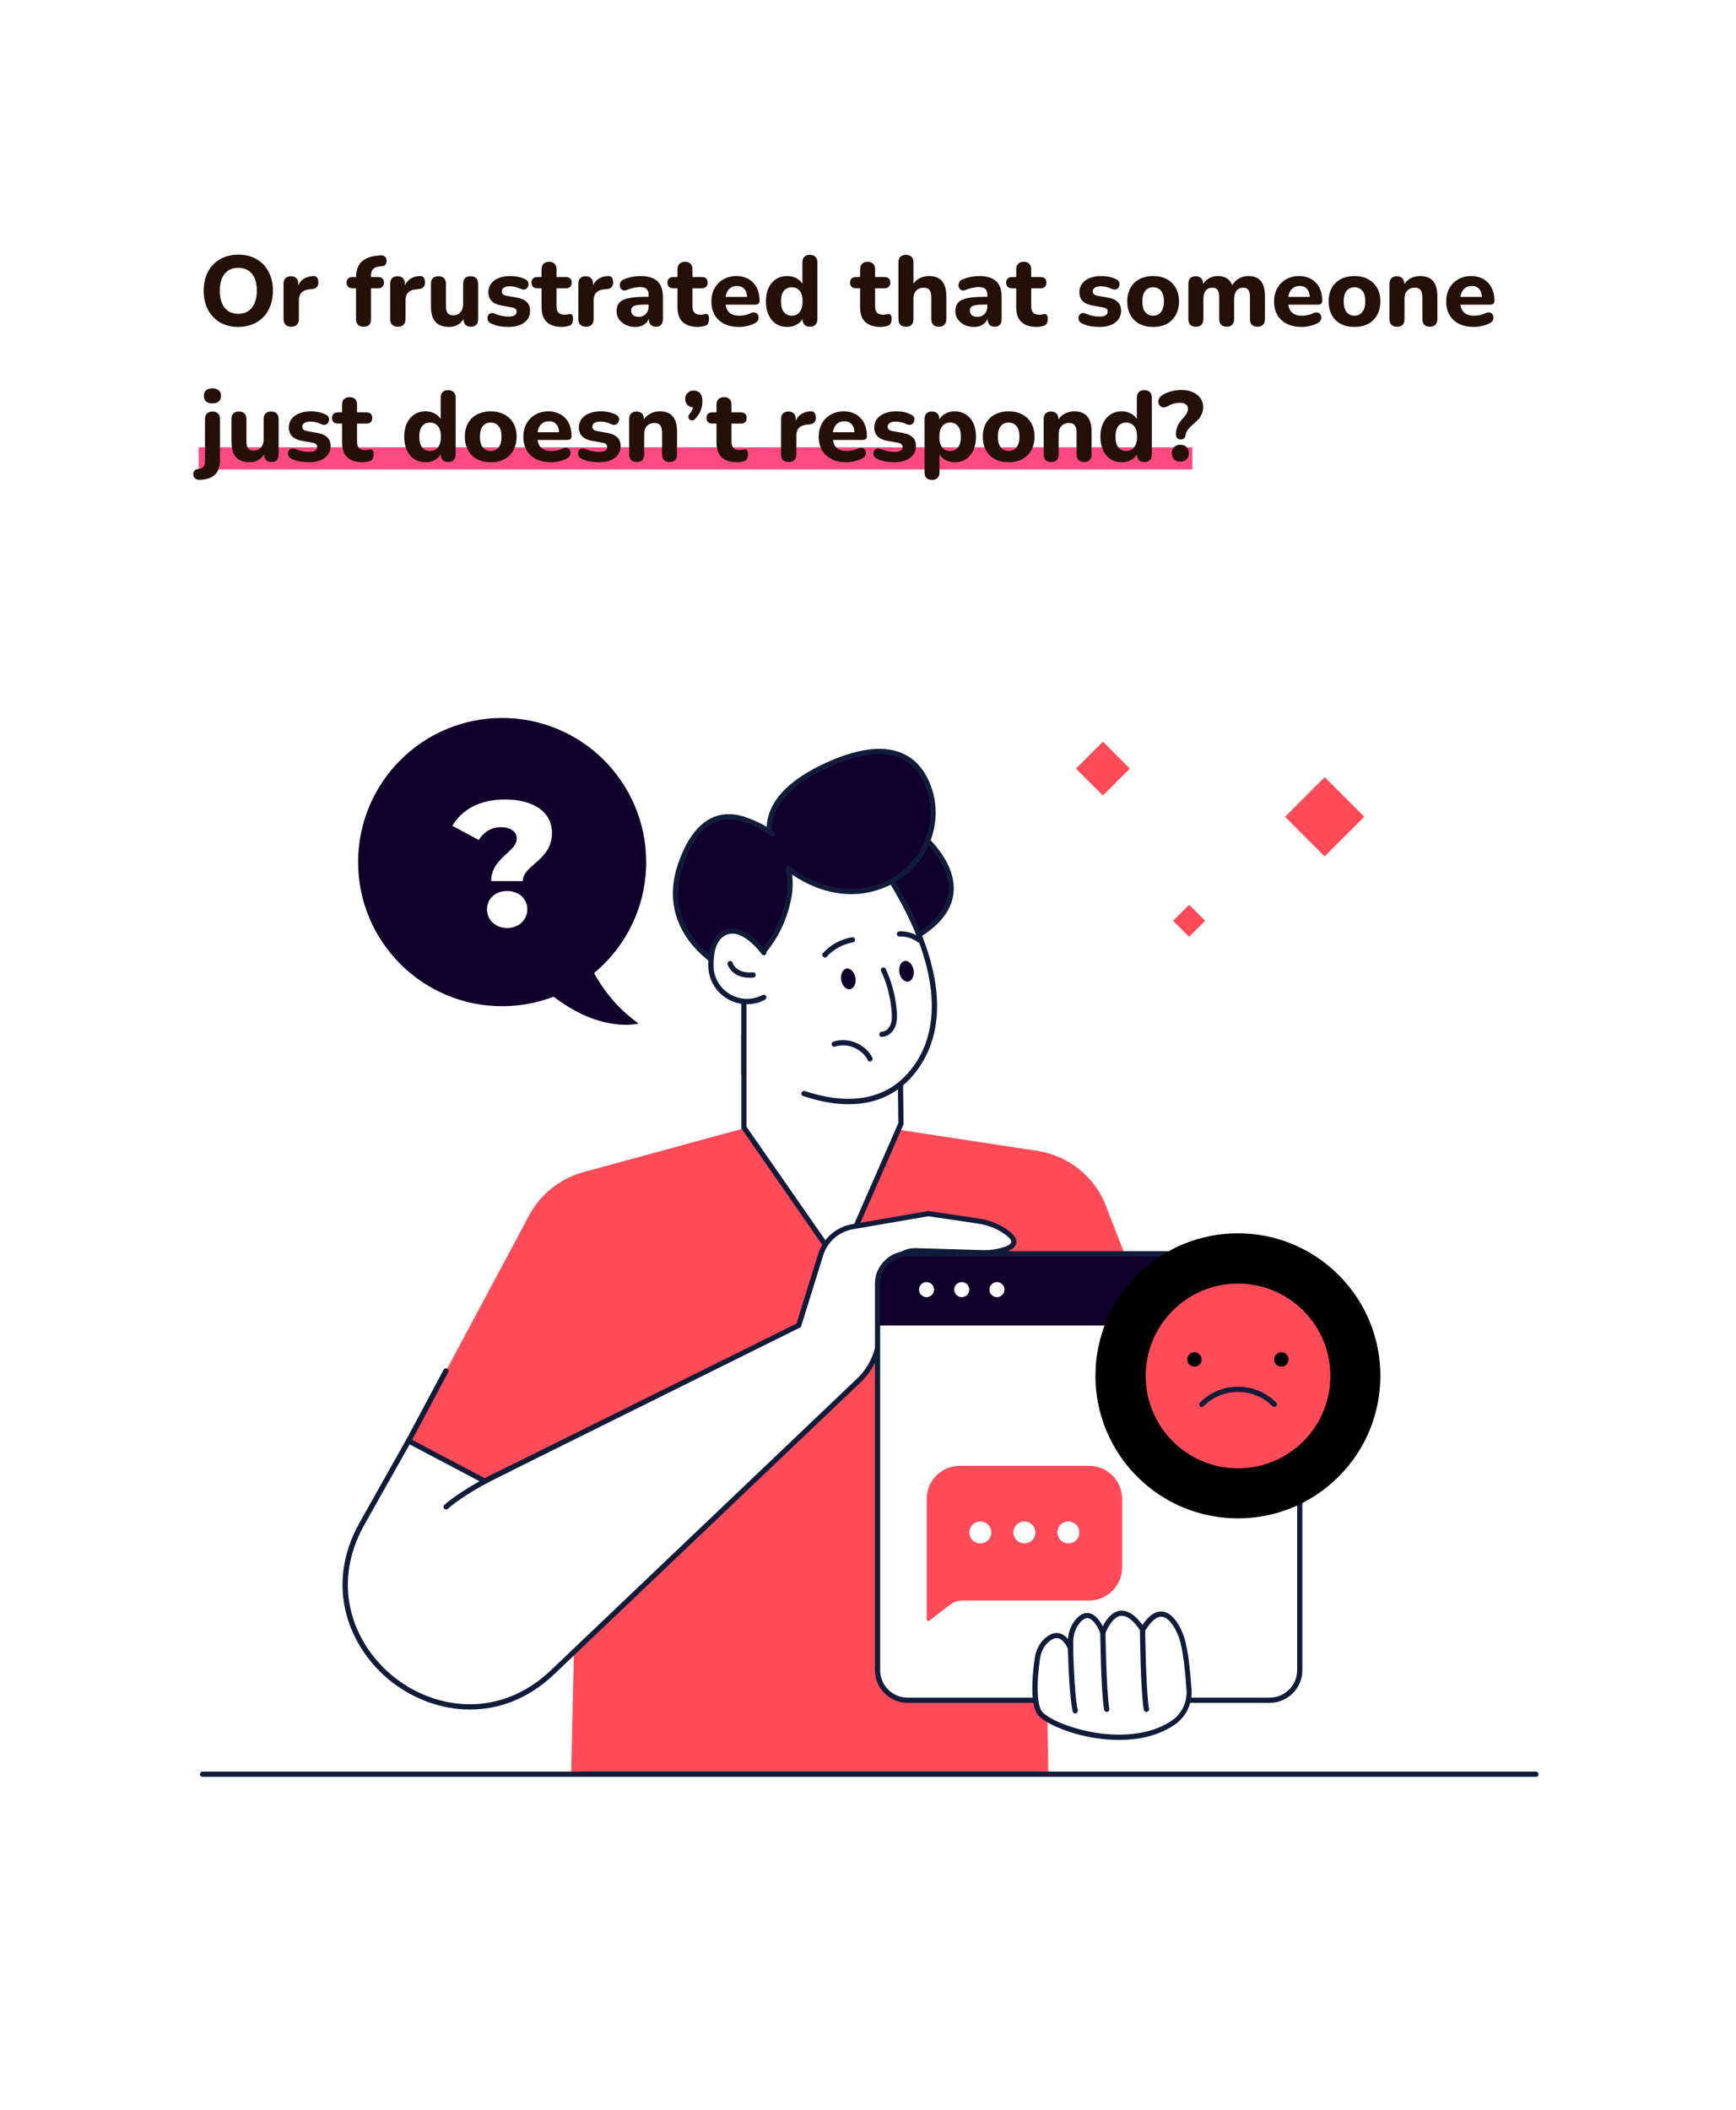 <svg width="629" height="764" viewBox="0 0 629 764" fill="none" xmlns="http://www.w3.org/2000/svg">
<g filter="url(#filter0_d_1731_26343)">
<rect x="32" y="32" width="565" height="700" rx="32" fill="white"/>
</g>
<path d="M215.246 352.382C226.789 342.807 234.132 328.35 234.132 312.19C234.132 283.389 210.781 260 181.942 260C153.141 260 129.752 283.351 129.752 312.19C129.752 340.991 153.103 364.38 181.942 364.38C188.527 364.38 194.81 363.168 200.6 360.936C218.009 374.333 231.369 370.662 231.369 370.662C223.043 364.682 218.085 357.643 215.246 352.382Z" fill="#10002B"/>
<path d="M425.039 333.46L430.846 339.267L436.653 333.46L430.846 327.653L425.039 333.46Z" fill="#FF4A57"/>
<path d="M465.614 295.788L479.958 310.132L494.301 295.788L479.958 281.444L465.614 295.788Z" fill="#FF4A57"/>
<path d="M389.874 278.349L399.615 288.09L409.356 278.349L399.615 268.608L389.874 278.349Z" fill="#FF4A57"/>
<path d="M211.802 424.366L269.858 408.546H321.821L376.092 416.834L379.839 642.51H206.958L211.802 424.366Z" fill="#FF4A57"/>
<path d="M219.712 486.887C237.249 486.887 251.465 472.671 251.465 455.134C251.465 437.598 237.249 423.382 219.712 423.382C202.176 423.382 187.959 437.598 187.959 455.134C187.959 472.671 202.176 486.887 219.712 486.887Z" fill="#FF4A57"/>
<path d="M371.135 479.961C388.671 479.961 402.888 465.745 402.888 448.209C402.888 430.672 388.671 416.456 371.135 416.456C353.598 416.456 339.382 430.672 339.382 448.209C339.382 465.745 353.598 479.961 371.135 479.961Z" fill="#FF4A57"/>
<path d="M401.336 438.369L420.259 486.887H339.382V448.209L401.336 438.369Z" fill="#FF4A57"/>
<path d="M192.047 439.542L148.032 521.819L203.401 550.999L247.681 470.197L192.047 439.542Z" fill="#FF4A57"/>
<path d="M331.396 300.23C331.396 300.23 360.462 321.803 332.531 338.796C327.536 341.861 321.443 342.845 315.803 341.256C312.17 340.234 308.878 338.19 308.386 334.178C305.736 311.963 331.396 300.23 331.396 300.23Z" fill="#10002B"/>
<path d="M321.291 342.921C319.361 342.921 317.431 342.656 315.539 342.126C310.694 340.764 307.894 338.039 307.439 334.254C306.304 324.868 310.051 315.861 318.226 308.178C324.357 302.425 330.715 299.473 330.98 299.36L331.472 299.133L331.926 299.473C332.494 299.89 346.118 310.146 345.55 322.446C345.248 328.956 341.047 334.708 332.986 339.628C329.428 341.785 325.341 342.921 321.291 342.921ZM331.283 301.328C329.655 302.161 324.432 304.961 319.512 309.578C311.716 316.921 308.272 325.171 309.332 334.027C309.672 337.017 311.943 339.136 316.068 340.309C321.329 341.785 327.157 340.953 332.039 337.963C339.495 333.421 343.431 328.161 343.696 322.333C344.15 312.265 333.591 303.182 331.283 301.328Z" fill="#111C3A"/>
<path d="M304.071 458.011L326.438 406.919L326.06 375.847H269.518V408.319L304.071 458.011Z" fill="white"/>
<path d="M304.26 459.941L268.609 408.622V374.901H327.006L327.384 407.108L327.309 407.297L304.26 459.941ZM270.464 408.016L303.882 456.081L325.492 406.729L325.114 376.793H270.464V408.016Z" fill="#111C3A"/>
<path d="M314.025 306.097C314.025 306.097 352.893 353.783 332.872 385.044C312.851 416.304 269.556 385.044 269.556 385.044V306.097C269.518 306.097 284.77 295.689 314.025 306.097Z" fill="white"/>
<path d="M314.025 306.097C314.025 306.097 352.893 353.783 332.872 385.044C312.851 416.304 269.556 385.044 269.556 385.044V306.097C269.518 306.097 284.77 295.689 314.025 306.097Z" fill="white"/>
<path d="M307.477 399.879C302.444 399.879 296.918 398.895 291.014 396.927C290.522 396.776 290.257 396.208 290.409 395.716C290.56 395.224 291.128 394.959 291.62 395.111C304.26 399.311 321.556 400.901 332.077 384.514C342.182 368.732 336.581 348.484 330.109 334.254C323.524 319.835 314.744 308.519 313.457 306.853C287.797 297.808 273.075 305.113 270.464 306.589V388.752C270.464 389.282 270.048 389.699 269.518 389.699C268.988 389.699 268.572 389.282 268.572 388.752V305.605L268.988 305.34C269.139 305.226 273.037 302.615 280.644 301.29C287.57 300.079 299.038 299.776 314.328 305.226L314.592 305.302L314.744 305.491C314.857 305.605 324.622 317.677 331.812 333.459C336.051 342.732 338.549 351.474 339.306 359.46C340.252 369.489 338.322 378.269 333.667 385.573C327.574 395.073 318.68 399.879 307.477 399.879Z" fill="#111C3A"/>
<path d="M283.824 313.06C283.824 313.06 300.703 328.956 320.724 320.289C334.878 314.158 341.955 297.771 335.862 283.616C331.661 273.927 321.859 266.85 299.341 277.258C265.128 293.002 283.824 313.06 283.824 313.06Z" fill="#10002B"/>
<path d="M308.423 323.809C302.898 323.809 298.054 322.37 294.383 320.781C287.57 317.867 283.332 313.893 283.18 313.741L283.142 313.704C282.877 313.401 276.254 306.21 278.109 296.824C279.66 288.914 286.662 282.064 298.924 276.387C310.202 271.202 319.361 269.878 326.173 272.489C330.866 274.268 334.424 277.901 336.732 283.238C342.977 297.695 335.975 314.688 321.102 321.121C316.674 323.052 312.397 323.809 308.423 323.809ZM284.505 312.379C284.845 312.682 288.933 316.391 295.215 319.078C303.882 322.787 312.322 322.9 320.383 319.418C334.272 313.401 340.858 297.506 335.029 283.994C332.91 279.15 329.731 275.858 325.53 274.268C319.21 271.846 310.543 273.133 299.757 278.128C288.062 283.502 281.401 289.936 280.001 297.203C278.336 305.378 284.126 311.963 284.505 312.379Z" fill="#111C3A"/>
<path d="M285.678 307.951C285.678 307.951 292.415 335.73 267.133 353.101C267.133 353.101 236.289 340.65 246.924 311.963C259.526 278.053 285.678 307.951 285.678 307.951Z" fill="#10002B"/>
<path d="M267.285 354.199L266.831 354.01C266.49 353.896 258.845 350.755 252.411 343.98C246.394 337.66 240.414 326.95 246.091 311.66C249.081 303.561 253.168 298.3 258.164 296.067C262.1 294.326 266.528 294.44 271.41 296.37C275.8 298.111 278.752 299.776 280.493 301.404C280.872 301.744 280.872 302.35 280.531 302.728C280.152 303.107 279.585 303.107 279.206 302.766C277.655 301.29 274.854 299.776 270.729 298.111C266.339 296.37 262.403 296.257 258.959 297.77C254.417 299.776 250.708 304.658 247.908 312.265C243.631 323.809 245.637 334.027 253.812 342.618C259.11 348.181 265.393 351.247 267.096 352.004C277.011 345.04 283.029 335.654 284.959 324.111C285.489 320.97 285.413 317.791 284.694 314.65C284.58 314.158 284.883 313.628 285.413 313.514C285.905 313.401 286.435 313.704 286.548 314.233C287.305 317.602 287.419 321.008 286.851 324.414C285.451 332.816 280.985 344.775 267.739 353.858L267.285 354.199Z" fill="#111C3A"/>
<path d="M276.746 361.2C276.633 361.238 276.519 361.314 276.406 361.352C267.89 365.553 257.785 359.46 257.558 349.96C257.445 345.532 258.24 340.915 261.305 338.531C268.307 333.119 276.746 344.927 276.746 344.927V361.2Z" fill="white"/>
<path d="M270.653 363.66C268.117 363.66 265.62 362.979 263.387 361.617C259.261 359.119 256.764 354.767 256.65 349.998C256.499 344.132 257.899 340.007 260.737 337.812C262.441 336.487 264.371 335.957 266.49 336.298C272.281 337.168 277.314 344.132 277.541 344.435C277.844 344.851 277.73 345.456 277.314 345.759C276.898 346.062 276.292 345.948 275.989 345.532C275.952 345.456 271.221 338.909 266.225 338.152C264.636 337.925 263.235 338.304 261.911 339.288C259.564 341.104 258.429 344.7 258.542 349.922C258.618 354.048 260.813 357.794 264.371 359.952C267.928 362.109 272.28 362.298 275.989 360.481C276.103 360.444 276.216 360.368 276.292 360.33C276.746 360.103 277.314 360.292 277.579 360.746C277.806 361.2 277.617 361.768 277.163 362.033C277.049 362.109 276.936 362.147 276.822 362.222C274.892 363.206 272.773 363.66 270.653 363.66Z" fill="#111C3A"/>
<path d="M271.637 354.085C265.014 354.085 263.614 349.241 263.614 349.203C263.462 348.711 263.765 348.181 264.295 348.03C264.787 347.879 265.317 348.181 265.468 348.673C265.506 348.863 266.717 352.647 272.81 352.117C273.34 352.08 273.794 352.458 273.832 352.988C273.87 353.518 273.492 353.972 272.962 354.01C272.47 354.048 272.053 354.085 271.637 354.085Z" fill="#111C3A"/>
<path d="M309.937 354.085C310.278 356.167 309.37 358.021 307.969 358.249C306.569 358.476 305.131 357 304.79 354.918C304.45 352.837 305.358 350.982 306.758 350.755C308.159 350.528 309.597 352.042 309.937 354.085Z" fill="#10002B"/>
<path d="M331.018 351.323C331.358 353.404 330.45 355.259 329.05 355.486C327.611 355.713 326.211 354.237 325.871 352.155C325.53 350.074 326.438 348.219 327.839 347.992C329.239 347.765 330.677 349.279 331.018 351.323Z" fill="#10002B"/>
<path d="M319.285 351.777C320.724 354.842 321.745 358.097 322.389 361.428C322.729 363.093 322.956 364.796 323.07 366.499C323.184 368.088 323.221 369.754 322.578 371.23C322.048 372.441 320.913 373.576 319.512 373.614C318.301 373.652 318.301 375.544 319.512 375.506C321.216 375.431 322.616 374.522 323.6 373.16C324.659 371.722 325 369.867 325 368.088C325 366.196 324.773 364.304 324.47 362.412C324.167 360.519 323.751 358.665 323.184 356.848C322.578 354.767 321.783 352.761 320.875 350.793C320.648 350.339 320.004 350.225 319.588 350.452C319.134 350.755 319.058 351.285 319.285 351.777Z" fill="#111C3A"/>
<path d="M302.482 379.026C306.986 377.55 312.284 379.707 314.441 383.946C315.009 385.043 316.636 384.059 316.069 383C313.533 378.042 307.251 375.468 301.99 377.209C300.817 377.588 301.309 379.404 302.482 379.026Z" fill="#111C3A"/>
<path d="M299.53 346.478C302.065 343.716 305.434 341.899 309.105 341.256C309.597 341.18 309.9 340.537 309.748 340.082C309.597 339.553 309.105 339.325 308.575 339.439C304.601 340.12 300.854 342.164 298.167 345.154C297.372 346.024 298.735 347.387 299.53 346.478Z" fill="#111C3A"/>
<path d="M325.871 339.136C328.255 339.06 330.563 339.742 332.494 341.18C332.91 341.483 333.553 341.256 333.78 340.839C334.045 340.347 333.856 339.855 333.44 339.552C331.245 337.963 328.558 337.168 325.871 337.282C325.379 337.32 324.924 337.698 324.924 338.228C324.924 338.682 325.341 339.136 325.871 339.136Z" fill="#111C3A"/>
<path d="M175.659 536.352L289.424 479.961L297.372 454.415C299.037 449.117 303.503 445.181 308.991 444.235L336.391 439.504L354.482 442.153C357.737 442.645 360.878 443.743 363.641 445.484C367.539 447.944 370.567 451.426 361.067 453.204C359.402 453.507 357.699 453.621 356.034 453.583L331.736 452.864C327.649 452.75 323.978 455.399 322.843 459.373L318.755 473.528V482.384C318.755 489.007 316.03 495.327 311.262 499.906L200.373 605.497C163.548 640.58 106.325 595.998 131.266 551.718L148.107 521.819L175.659 536.352Z" fill="white"/>
<path d="M170.285 619.084C159.764 619.084 149.735 615.148 141.976 609.13C126.687 597.209 117.149 574.69 130.358 551.263L147.653 520.532L175.622 535.292L288.592 479.318L296.426 454.15C298.205 448.474 302.936 444.31 308.764 443.326L336.316 438.558L354.558 441.245C358.04 441.775 361.257 442.91 364.095 444.727C367.198 446.695 368.561 448.474 368.22 450.214C367.88 452.107 365.609 453.356 361.181 454.188C359.516 454.491 357.737 454.642 355.92 454.605L331.623 453.886C327.952 453.772 324.659 456.156 323.675 459.714L319.626 473.755V482.384C319.626 489.234 316.787 495.857 311.83 500.588L200.941 606.178C191.328 615.375 180.579 619.084 170.285 619.084ZM148.41 523.068L132.023 552.172C119.382 574.652 128.503 596.225 143.15 607.616C157.796 619.046 180.958 622.603 199.654 604.816L310.543 499.225C315.122 494.873 317.771 488.704 317.771 482.384V473.49L321.897 459.184C323.146 454.832 327.195 451.88 331.737 451.993L356.034 452.712C357.699 452.75 359.326 452.637 360.878 452.334C365.76 451.426 366.328 450.214 366.404 449.836C366.479 449.533 366.404 448.398 363.111 446.316C360.5 444.651 357.548 443.591 354.293 443.099L336.354 440.45L309.105 445.143C303.958 446.014 299.795 449.685 298.243 454.68L290.182 480.605L289.803 480.794L175.622 537.412L148.41 523.068Z" fill="#111C3A"/>
<path d="M161.618 546.646C161.353 546.646 161.126 546.533 160.937 546.343C160.559 545.965 160.596 545.359 160.975 545.019C161.24 544.754 167.484 538.888 184.212 531.092C184.704 530.864 185.234 531.092 185.461 531.546C185.688 532.038 185.461 532.568 185.007 532.795C168.582 540.44 162.337 546.306 162.3 546.381C162.072 546.533 161.845 546.646 161.618 546.646Z" fill="#111C3A"/>
<path d="M460.073 615.715H328.823C322.805 615.715 317.961 610.833 317.961 604.854V464.899C317.961 458.881 322.843 454.037 328.823 454.037H460.073C466.09 454.037 470.935 458.919 470.935 464.899V604.854C470.935 610.833 466.052 615.715 460.073 615.715Z" fill="white"/>
<path d="M336.727 586.923L343.945 581.323C345.369 580.213 347.155 579.609 348.965 579.609H394.586C401.2 579.609 406.558 574.251 406.558 567.637V542.799C406.558 536.185 401.2 530.827 394.586 530.827H347.758C341.145 530.827 335.786 536.185 335.786 542.799V586.464C335.786 586.947 336.341 587.213 336.727 586.923Z" fill="#FF4A57"/>
<path d="M359.073 555.886C359.579 553.746 358.253 551.6 356.113 551.095C353.972 550.59 351.827 551.915 351.321 554.056C350.816 556.196 352.141 558.342 354.282 558.847C356.423 559.352 358.568 558.027 359.073 555.886Z" fill="white"/>
<path d="M375.094 555.589C375.446 553.417 373.972 551.372 371.801 551.019C369.629 550.667 367.584 552.141 367.231 554.313C366.879 556.484 368.353 558.53 370.525 558.882C372.696 559.234 374.742 557.76 375.094 555.589Z" fill="white"/>
<path d="M389.919 557.765C391.474 556.21 391.474 553.688 389.919 552.133C388.363 550.578 385.842 550.578 384.286 552.133C382.731 553.688 382.731 556.21 384.286 557.765C385.842 559.321 388.363 559.321 389.919 557.765Z" fill="white"/>
<path d="M458.824 454.037H330.071C323.373 454.037 317.961 459.449 317.961 466.148V479.999H470.935V466.148C470.935 459.449 465.523 454.037 458.824 454.037Z" fill="#10002B"/>
<path d="M460.073 616.662H328.823C322.313 616.662 317.015 611.363 317.015 604.854V464.899C317.015 458.389 322.313 453.091 328.823 453.091H460.073C466.582 453.091 471.881 458.389 471.881 464.899V604.854C471.881 611.363 466.582 616.662 460.073 616.662ZM328.823 454.983C323.335 454.983 318.907 459.449 318.907 464.899V604.854C318.907 610.341 323.373 614.769 328.823 614.769H460.073C465.56 614.769 469.988 610.303 469.988 604.854V464.899C469.988 459.411 465.523 454.983 460.073 454.983H328.823Z" fill="#111C3A"/>
<path d="M335.71 469.743C337.215 469.743 338.435 468.523 338.435 467.018C338.435 465.513 337.215 464.293 335.71 464.293C334.205 464.293 332.985 465.513 332.985 467.018C332.985 468.523 334.205 469.743 335.71 469.743Z" fill="white"/>
<path d="M348.464 469.743C349.969 469.743 351.189 468.523 351.189 467.018C351.189 465.513 349.969 464.293 348.464 464.293C346.959 464.293 345.739 465.513 345.739 467.018C345.739 468.523 346.959 469.743 348.464 469.743Z" fill="white"/>
<path d="M361.219 469.743C362.724 469.743 363.944 468.523 363.944 467.018C363.944 465.513 362.724 464.293 361.219 464.293C359.714 464.293 358.494 465.513 358.494 467.018C358.494 468.523 359.714 469.743 361.219 469.743Z" fill="white"/>
<path d="M427.374 591.229C427.374 591.229 421.848 576.885 413.976 590.283C413.976 590.283 405.953 576.166 399.519 591.229C399.519 591.229 395.886 581.086 390.663 586.877C388.884 588.883 387.938 591.494 387.862 594.143L387.787 596.868C387.787 596.868 384.873 589.072 379.347 593.878C377.417 595.543 376.244 597.852 375.865 600.388C375.146 605.421 374.049 615.488 376.357 619.841C379.12 625.063 407.164 635.358 424.687 624.155C428.774 621.544 431.083 616.926 430.78 612.082C430.364 605.27 429.38 594.938 427.374 591.229Z" fill="white"/>
<path d="M405.537 630.097C399.33 630.097 393.842 628.961 390.739 628.129C383.17 626.123 376.925 622.906 375.525 620.257C373.14 615.753 374.124 605.762 374.957 600.236C375.373 597.436 376.698 594.938 378.742 593.159C380.52 591.645 382.261 591.078 383.926 591.494C385.213 591.834 386.197 592.667 386.954 593.575C387.143 590.775 388.203 588.201 389.982 586.233C391.458 584.568 393.047 583.887 394.637 584.19C396.945 584.644 398.611 587.104 399.557 588.92C401.449 585.325 403.644 583.433 406.104 583.281C409.624 583.092 412.576 586.498 413.938 588.466C416.247 585.022 418.631 583.395 421.053 583.584C425.368 583.925 427.941 590.056 428.206 590.775C430.212 594.559 431.234 604.362 431.726 611.969C432.067 617.154 429.569 622.073 425.179 624.874C419.01 628.886 411.857 630.097 405.537 630.097ZM382.829 593.235C381.958 593.235 380.974 593.689 379.99 594.559C378.287 596.035 377.19 598.117 376.849 600.463C375.525 609.509 375.676 616.397 377.228 619.349C378.212 621.203 383.699 624.306 391.231 626.274C397.248 627.864 412.538 630.778 424.233 623.322C428.017 620.9 430.174 616.624 429.909 612.12C429.228 601.637 428.055 594.37 426.579 591.645L426.541 591.532C425.936 589.942 423.703 585.703 420.978 585.476C419.085 585.325 416.966 587.142 414.847 590.699L414.014 592.099L413.219 590.661C412.311 589.11 409.435 585.136 406.483 585.136C406.407 585.136 406.369 585.136 406.293 585.136C404.212 585.249 402.206 587.444 400.465 591.532L399.519 593.765L398.686 591.494C398.194 590.094 396.416 586.422 394.334 586.006C393.426 585.817 392.48 586.309 391.458 587.444C389.868 589.223 388.96 591.57 388.884 594.143L388.657 601.674L386.954 597.171C386.614 596.262 385.327 593.765 383.51 593.31C383.245 593.273 383.056 593.235 382.829 593.235Z" fill="#111C3A"/>
<path d="M415.376 619.954C414.922 619.954 414.506 619.614 414.43 619.159C413.219 611.893 413.03 591.115 413.03 590.245C413.03 589.715 413.446 589.299 413.976 589.299C414.506 589.299 414.922 589.715 414.922 590.245C414.922 590.472 415.149 611.742 416.323 618.857C416.398 619.386 416.058 619.841 415.528 619.954C415.49 619.954 415.414 619.954 415.376 619.954Z" fill="#111C3A"/>
<path d="M400.995 619.954C400.541 619.954 400.125 619.614 400.049 619.159C398.838 611.893 398.649 591.115 398.649 590.245C398.649 589.715 399.065 589.299 399.595 589.299C400.125 589.299 400.541 589.715 400.541 590.245C400.541 590.472 400.768 611.742 401.941 618.857C402.017 619.386 401.676 619.841 401.147 619.954C401.109 619.954 401.071 619.954 400.995 619.954Z" fill="#111C3A"/>
<path d="M389.565 620.484C389.149 620.484 388.733 620.181 388.657 619.727C387.181 612.953 386.916 596.073 386.916 595.354C386.916 594.824 387.332 594.408 387.862 594.408C388.392 594.408 388.808 594.824 388.808 595.354C388.808 595.543 389.073 612.763 390.512 619.349C390.625 619.841 390.284 620.371 389.792 620.484C389.679 620.484 389.641 620.484 389.565 620.484Z" fill="#111C3A"/>
<path d="M148.032 522.765C147.88 522.765 147.729 522.728 147.577 522.652C147.123 522.387 146.934 521.819 147.199 521.365L160.748 496.008C161.013 495.554 161.58 495.365 162.035 495.63C162.489 495.895 162.678 496.462 162.413 496.917L148.864 522.273C148.713 522.576 148.372 522.765 148.032 522.765Z" fill="#111C3A"/>
<path d="M556.543 643.457H73.399C72.869 643.457 72.453 643.04 72.453 642.51C72.453 641.981 72.869 641.564 73.399 641.564H556.505C557.034 641.564 557.451 641.981 557.451 642.51C557.489 643.04 557.072 643.457 556.543 643.457Z" fill="#111C3A"/>
<path d="M485.03 534.742C505.19 514.582 505.19 481.898 485.03 461.738C464.871 441.579 432.186 441.579 412.026 461.738C391.867 481.898 391.867 514.582 412.026 534.742C432.186 554.901 464.871 554.901 485.03 534.742Z" fill="black"/>
<path d="M472.23 521.941C485.295 508.876 485.295 487.693 472.23 474.628C459.165 461.563 437.982 461.563 424.917 474.628C411.851 487.693 411.851 508.876 424.917 521.941C437.982 535.007 459.165 535.007 472.23 521.941Z" fill="#FF4A57"/>
<path d="M461.694 509.488C461.467 509.488 461.202 509.412 461.013 509.223C457.682 505.893 453.254 504.076 448.561 504.076C443.868 504.076 439.44 505.893 436.11 509.223C435.731 509.601 435.126 509.601 434.785 509.223C434.407 508.845 434.407 508.239 434.785 507.898C438.456 504.227 443.376 502.184 448.599 502.184C453.822 502.184 458.704 504.227 462.413 507.898C462.791 508.277 462.791 508.882 462.413 509.223C462.186 509.412 461.959 509.488 461.694 509.488Z" fill="#111C3A"/>
<path d="M432.779 494.917C434.222 494.917 435.391 493.748 435.391 492.306C435.391 490.864 434.222 489.694 432.779 489.694C431.337 489.694 430.168 490.864 430.168 492.306C430.168 493.748 431.337 494.917 432.779 494.917Z" fill="black"/>
<path d="M466.872 492.361C466.893 490.919 465.741 489.733 464.299 489.712C462.857 489.691 461.67 490.843 461.649 492.285C461.628 493.727 462.78 494.913 464.222 494.934C465.664 494.955 466.851 493.803 466.872 492.361Z" fill="black"/>
<path d="M187.24 303.674C187.24 301.101 184.856 299.549 181.563 299.549C178.082 299.549 175.205 301.29 173.502 304.204L163.889 299.057C167.295 293.342 173.54 289.52 183.002 289.52C192.917 289.52 199.994 293.759 199.994 301.631C199.994 311.66 189.435 313.174 189.435 319.078H177.968C178.006 310.638 187.24 308.519 187.24 303.674ZM176.454 329.296C176.454 325.512 179.406 322.673 183.721 322.673C188.035 322.673 191.063 325.512 191.063 329.296C191.063 333.043 188.035 336.071 183.721 336.071C179.444 336.071 176.454 333.043 176.454 329.296Z" fill="white"/>
<rect x="72" y="162" width="360" height="8" fill="#FF4981"/>
<path d="M86.328 118.396C83.832 118.396 81.636 117.856 79.74 116.776C77.868 115.672 76.404 114.136 75.348 112.168C74.316 110.2 73.8 107.908 73.8 105.292C73.8 103.3 74.088 101.512 74.664 99.928C75.264 98.32 76.116 96.952 77.22 95.824C78.324 94.672 79.644 93.784 81.18 93.16C82.74 92.536 84.456 92.224 86.328 92.224C88.872 92.224 91.08 92.764 92.952 93.844C94.824 94.924 96.276 96.448 97.308 98.416C98.364 100.36 98.892 102.64 98.892 105.256C98.892 107.248 98.592 109.048 97.992 110.656C97.392 112.264 96.54 113.644 95.436 114.796C94.332 115.948 93.012 116.836 91.476 117.46C89.94 118.084 88.224 118.396 86.328 118.396ZM86.328 113.644C87.744 113.644 88.944 113.32 89.928 112.672C90.936 112 91.704 111.04 92.232 109.792C92.784 108.52 93.06 107.02 93.06 105.292C93.06 102.652 92.472 100.612 91.296 99.172C90.12 97.708 88.464 96.976 86.328 96.976C84.936 96.976 83.736 97.3 82.728 97.948C81.72 98.596 80.952 99.544 80.424 100.792C79.896 102.04 79.632 103.54 79.632 105.292C79.632 107.908 80.22 109.96 81.396 111.448C82.572 112.912 84.216 113.644 86.328 113.644ZM105.548 118.324C104.636 118.324 103.94 118.084 103.46 117.604C102.98 117.124 102.74 116.44 102.74 115.552V102.772C102.74 101.884 102.968 101.212 103.424 100.756C103.904 100.276 104.564 100.036 105.404 100.036C106.268 100.036 106.928 100.276 107.384 100.756C107.84 101.212 108.068 101.884 108.068 102.772V104.644H107.708C107.996 103.204 108.632 102.088 109.616 101.296C110.6 100.504 111.872 100.06 113.432 99.964C114.032 99.916 114.488 100.072 114.8 100.432C115.136 100.768 115.316 101.332 115.34 102.124C115.388 102.868 115.232 103.456 114.872 103.888C114.536 104.32 113.96 104.584 113.144 104.68L112.316 104.752C110.948 104.872 109.928 105.268 109.256 105.94C108.608 106.612 108.284 107.584 108.284 108.856V115.552C108.284 116.44 108.044 117.124 107.564 117.604C107.108 118.084 106.436 118.324 105.548 118.324ZM131.735 118.324C130.847 118.324 130.163 118.084 129.683 117.604C129.227 117.124 128.999 116.44 128.999 115.552V104.392H127.703C127.031 104.392 126.503 104.212 126.119 103.852C125.759 103.492 125.579 103 125.579 102.376C125.579 101.704 125.759 101.2 126.119 100.864C126.503 100.504 127.031 100.324 127.703 100.324H130.583L128.999 101.764V100.648C128.999 98.08 129.635 96.16 130.907 94.888C132.203 93.616 134.099 92.848 136.595 92.584L137.747 92.476C138.371 92.428 138.863 92.524 139.223 92.764C139.607 93.004 139.859 93.316 139.979 93.7C140.099 94.084 140.123 94.48 140.051 94.888C139.979 95.272 139.811 95.62 139.547 95.932C139.307 96.22 138.971 96.376 138.539 96.4L138.035 96.436C136.739 96.532 135.815 96.844 135.263 97.372C134.711 97.876 134.435 98.656 134.435 99.712V100.936L133.751 100.324H136.991C137.687 100.324 138.215 100.504 138.575 100.864C138.935 101.2 139.115 101.704 139.115 102.376C139.115 103 138.935 103.492 138.575 103.852C138.215 104.212 137.687 104.392 136.991 104.392H134.435V115.552C134.435 117.4 133.535 118.324 131.735 118.324ZM144.185 118.324C143.273 118.324 142.577 118.084 142.097 117.604C141.617 117.124 141.377 116.44 141.377 115.552V102.772C141.377 101.884 141.605 101.212 142.061 100.756C142.541 100.276 143.201 100.036 144.041 100.036C144.905 100.036 145.565 100.276 146.021 100.756C146.477 101.212 146.705 101.884 146.705 102.772V104.644H146.345C146.633 103.204 147.269 102.088 148.253 101.296C149.237 100.504 150.509 100.06 152.069 99.964C152.669 99.916 153.125 100.072 153.437 100.432C153.773 100.768 153.953 101.332 153.977 102.124C154.025 102.868 153.869 103.456 153.509 103.888C153.173 104.32 152.597 104.584 151.781 104.68L150.953 104.752C149.585 104.872 148.565 105.268 147.893 105.94C147.245 106.612 146.921 107.584 146.921 108.856V115.552C146.921 116.44 146.681 117.124 146.201 117.604C145.745 118.084 145.073 118.324 144.185 118.324ZM162.729 118.396C161.241 118.396 160.005 118.12 159.021 117.568C158.037 117.016 157.305 116.188 156.825 115.084C156.369 113.956 156.141 112.564 156.141 110.908V102.772C156.141 101.86 156.369 101.176 156.825 100.72C157.305 100.264 157.977 100.036 158.841 100.036C159.705 100.036 160.377 100.264 160.857 100.72C161.337 101.176 161.577 101.86 161.577 102.772V111.052C161.577 112.108 161.793 112.9 162.225 113.428C162.657 113.932 163.341 114.184 164.277 114.184C165.309 114.184 166.149 113.824 166.797 113.104C167.469 112.36 167.805 111.388 167.805 110.188V102.772C167.805 101.86 168.033 101.176 168.489 100.72C168.969 100.264 169.641 100.036 170.505 100.036C171.393 100.036 172.065 100.264 172.521 100.72C173.001 101.176 173.241 101.86 173.241 102.772V115.552C173.241 117.4 172.365 118.324 170.613 118.324C169.749 118.324 169.089 118.084 168.633 117.604C168.177 117.124 167.949 116.44 167.949 115.552V113.14L168.489 114.544C167.961 115.768 167.205 116.716 166.221 117.388C165.237 118.06 164.073 118.396 162.729 118.396ZM184.215 118.396C183.159 118.396 182.067 118.3 180.939 118.108C179.835 117.916 178.827 117.592 177.915 117.136C177.435 116.896 177.087 116.596 176.871 116.236C176.679 115.852 176.595 115.468 176.619 115.084C176.643 114.7 176.763 114.352 176.979 114.04C177.219 113.728 177.519 113.524 177.879 113.428C178.263 113.308 178.683 113.344 179.139 113.536C180.123 113.944 181.023 114.232 181.839 114.4C182.655 114.568 183.459 114.652 184.251 114.652C185.283 114.652 186.027 114.496 186.483 114.184C186.963 113.848 187.203 113.416 187.203 112.888C187.203 112.408 187.047 112.048 186.735 111.808C186.423 111.568 185.967 111.4 185.367 111.304L181.587 110.62C180.099 110.356 178.947 109.816 178.131 109C177.339 108.16 176.943 107.092 176.943 105.796C176.943 104.596 177.279 103.564 177.951 102.7C178.623 101.812 179.547 101.14 180.723 100.684C181.923 100.204 183.279 99.964 184.791 99.964C185.871 99.964 186.867 100.06 187.779 100.252C188.691 100.444 189.567 100.756 190.407 101.188C190.839 101.404 191.139 101.692 191.307 102.052C191.499 102.412 191.559 102.784 191.487 103.168C191.439 103.552 191.295 103.9 191.055 104.212C190.815 104.524 190.503 104.728 190.119 104.824C189.759 104.92 189.339 104.872 188.859 104.68C188.091 104.32 187.383 104.068 186.735 103.924C186.087 103.756 185.463 103.672 184.863 103.672C183.783 103.672 183.003 103.852 182.523 104.212C182.043 104.548 181.803 104.98 181.803 105.508C181.803 105.916 181.935 106.264 182.199 106.552C182.487 106.816 182.919 106.996 183.495 107.092L187.275 107.776C188.835 108.04 190.023 108.568 190.839 109.36C191.655 110.128 192.063 111.184 192.063 112.528C192.063 114.352 191.343 115.792 189.903 116.848C188.487 117.88 186.591 118.396 184.215 118.396ZM203.666 118.396C202.01 118.396 200.618 118.12 199.49 117.568C198.386 117.016 197.558 116.212 197.006 115.156C196.478 114.1 196.214 112.768 196.214 111.16V104.392H194.702C194.03 104.392 193.502 104.212 193.118 103.852C192.758 103.492 192.578 103 192.578 102.376C192.578 101.704 192.758 101.2 193.118 100.864C193.502 100.504 194.03 100.324 194.702 100.324H196.214V97.588C196.214 96.676 196.454 95.992 196.934 95.536C197.414 95.056 198.086 94.816 198.95 94.816C199.838 94.816 200.51 95.056 200.966 95.536C201.422 95.992 201.65 96.676 201.65 97.588V100.324H205.07C205.742 100.324 206.258 100.504 206.618 100.864C206.978 101.2 207.158 101.704 207.158 102.376C207.158 103 206.978 103.492 206.618 103.852C206.258 104.212 205.742 104.392 205.07 104.392H201.65V110.944C201.65 111.952 201.878 112.708 202.334 113.212C202.814 113.716 203.57 113.968 204.602 113.968C204.962 113.968 205.298 113.932 205.61 113.86C205.922 113.788 206.21 113.74 206.474 113.716C206.81 113.692 207.086 113.8 207.302 114.04C207.518 114.256 207.626 114.748 207.626 115.516C207.626 116.092 207.53 116.596 207.338 117.028C207.146 117.46 206.81 117.772 206.33 117.964C206.018 118.084 205.586 118.18 205.034 118.252C204.506 118.348 204.05 118.396 203.666 118.396ZM212.353 118.324C211.441 118.324 210.745 118.084 210.265 117.604C209.785 117.124 209.545 116.44 209.545 115.552V102.772C209.545 101.884 209.773 101.212 210.229 100.756C210.709 100.276 211.369 100.036 212.209 100.036C213.073 100.036 213.733 100.276 214.189 100.756C214.645 101.212 214.873 101.884 214.873 102.772V104.644H214.513C214.801 103.204 215.437 102.088 216.421 101.296C217.405 100.504 218.677 100.06 220.237 99.964C220.837 99.916 221.293 100.072 221.605 100.432C221.941 100.768 222.121 101.332 222.145 102.124C222.193 102.868 222.037 103.456 221.677 103.888C221.341 104.32 220.765 104.584 219.949 104.68L219.121 104.752C217.753 104.872 216.733 105.268 216.061 105.94C215.413 106.612 215.089 107.584 215.089 108.856V115.552C215.089 116.44 214.849 117.124 214.369 117.604C213.913 118.084 213.241 118.324 212.353 118.324ZM230.181 118.396C228.885 118.396 227.721 118.144 226.689 117.64C225.657 117.136 224.853 116.452 224.277 115.588C223.701 114.724 223.413 113.752 223.413 112.672C223.413 111.376 223.749 110.356 224.421 109.612C225.093 108.844 226.185 108.304 227.697 107.992C229.209 107.656 231.213 107.488 233.709 107.488H235.617V110.296H233.745C232.521 110.296 231.525 110.368 230.757 110.512C230.013 110.632 229.473 110.848 229.137 111.16C228.825 111.472 228.669 111.904 228.669 112.456C228.669 113.128 228.897 113.68 229.353 114.112C229.833 114.544 230.517 114.76 231.405 114.76C232.101 114.76 232.713 114.604 233.241 114.292C233.793 113.956 234.225 113.512 234.537 112.96C234.849 112.384 235.005 111.736 235.005 111.016V106.876C235.005 105.82 234.765 105.076 234.285 104.644C233.805 104.188 232.989 103.96 231.837 103.96C231.189 103.96 230.481 104.044 229.713 104.212C228.969 104.356 228.141 104.608 227.229 104.968C226.701 105.208 226.233 105.268 225.825 105.148C225.417 105.004 225.105 104.764 224.889 104.428C224.673 104.068 224.565 103.684 224.565 103.276C224.565 102.844 224.685 102.436 224.925 102.052C225.165 101.644 225.561 101.344 226.113 101.152C227.241 100.696 228.297 100.384 229.281 100.216C230.289 100.048 231.213 99.964 232.053 99.964C233.901 99.964 235.413 100.24 236.589 100.792C237.789 101.32 238.689 102.148 239.289 103.276C239.889 104.38 240.189 105.808 240.189 107.56V115.552C240.189 116.44 239.973 117.124 239.541 117.604C239.109 118.084 238.485 118.324 237.669 118.324C236.853 118.324 236.217 118.084 235.761 117.604C235.329 117.124 235.113 116.44 235.113 115.552V114.22L235.365 114.436C235.221 115.252 234.909 115.96 234.429 116.56C233.973 117.136 233.385 117.592 232.665 117.928C231.945 118.24 231.117 118.396 230.181 118.396ZM252.92 118.396C251.264 118.396 249.872 118.12 248.744 117.568C247.64 117.016 246.812 116.212 246.26 115.156C245.732 114.1 245.468 112.768 245.468 111.16V104.392H243.956C243.284 104.392 242.756 104.212 242.372 103.852C242.012 103.492 241.832 103 241.832 102.376C241.832 101.704 242.012 101.2 242.372 100.864C242.756 100.504 243.284 100.324 243.956 100.324H245.468V97.588C245.468 96.676 245.708 95.992 246.188 95.536C246.668 95.056 247.34 94.816 248.204 94.816C249.092 94.816 249.764 95.056 250.22 95.536C250.676 95.992 250.904 96.676 250.904 97.588V100.324H254.324C254.996 100.324 255.512 100.504 255.872 100.864C256.232 101.2 256.412 101.704 256.412 102.376C256.412 103 256.232 103.492 255.872 103.852C255.512 104.212 254.996 104.392 254.324 104.392H250.904V110.944C250.904 111.952 251.132 112.708 251.588 113.212C252.068 113.716 252.824 113.968 253.856 113.968C254.216 113.968 254.552 113.932 254.864 113.86C255.176 113.788 255.464 113.74 255.728 113.716C256.064 113.692 256.34 113.8 256.556 114.04C256.772 114.256 256.88 114.748 256.88 115.516C256.88 116.092 256.784 116.596 256.592 117.028C256.4 117.46 256.064 117.772 255.584 117.964C255.272 118.084 254.84 118.18 254.288 118.252C253.76 118.348 253.304 118.396 252.92 118.396ZM267.803 118.396C265.715 118.396 263.915 118.024 262.403 117.28C260.915 116.512 259.763 115.444 258.947 114.076C258.155 112.684 257.759 111.052 257.759 109.18C257.759 107.356 258.143 105.76 258.911 104.392C259.679 103 260.747 101.92 262.115 101.152C263.507 100.36 265.079 99.964 266.831 99.964C268.103 99.964 269.255 100.18 270.287 100.612C271.319 101.02 272.207 101.62 272.951 102.412C273.695 103.18 274.259 104.128 274.643 105.256C275.027 106.36 275.219 107.596 275.219 108.964C275.219 109.42 275.075 109.768 274.787 110.008C274.499 110.224 274.079 110.332 273.527 110.332H262.223V107.524H271.295L270.719 108.028C270.719 107.044 270.575 106.228 270.287 105.58C269.999 104.908 269.579 104.404 269.027 104.068C268.499 103.732 267.839 103.564 267.047 103.564C266.159 103.564 265.403 103.768 264.779 104.176C264.155 104.584 263.675 105.172 263.339 105.94C263.003 106.708 262.835 107.632 262.835 108.712V109C262.835 110.824 263.255 112.168 264.095 113.032C264.959 113.896 266.231 114.328 267.911 114.328C268.487 114.328 269.147 114.256 269.891 114.112C270.635 113.968 271.331 113.74 271.979 113.428C272.531 113.164 273.023 113.08 273.455 113.176C273.887 113.248 274.223 113.44 274.463 113.752C274.703 114.064 274.835 114.424 274.859 114.832C274.907 115.24 274.823 115.648 274.607 116.056C274.391 116.44 274.031 116.764 273.527 117.028C272.711 117.484 271.787 117.82 270.755 118.036C269.747 118.276 268.763 118.396 267.803 118.396ZM285.257 118.396C283.721 118.396 282.365 118.024 281.189 117.28C280.037 116.536 279.137 115.468 278.489 114.076C277.841 112.684 277.517 111.04 277.517 109.144C277.517 107.248 277.841 105.616 278.489 104.248C279.137 102.88 280.037 101.824 281.189 101.08C282.365 100.336 283.721 99.964 285.257 99.964C286.649 99.964 287.873 100.3 288.929 100.972C290.009 101.644 290.741 102.52 291.125 103.6H290.729V95.068C290.729 94.156 290.957 93.472 291.413 93.016C291.869 92.536 292.541 92.296 293.429 92.296C294.293 92.296 294.965 92.536 295.445 93.016C295.925 93.472 296.165 94.156 296.165 95.068V115.552C296.165 116.44 295.925 117.124 295.445 117.604C294.989 118.084 294.329 118.324 293.465 118.324C292.601 118.324 291.929 118.084 291.449 117.604C290.993 117.124 290.765 116.44 290.765 115.552V113.104L291.161 114.508C290.825 115.684 290.105 116.632 289.001 117.352C287.921 118.048 286.673 118.396 285.257 118.396ZM286.877 114.328C287.669 114.328 288.353 114.136 288.929 113.752C289.505 113.368 289.961 112.804 290.297 112.06C290.633 111.292 290.801 110.32 290.801 109.144C290.801 107.392 290.441 106.108 289.721 105.292C289.001 104.452 288.053 104.032 286.877 104.032C286.109 104.032 285.425 104.212 284.825 104.572C284.249 104.932 283.793 105.496 283.457 106.264C283.145 107.008 282.989 107.968 282.989 109.144C282.989 110.896 283.349 112.204 284.069 113.068C284.789 113.908 285.725 114.328 286.877 114.328ZM319.084 118.396C317.428 118.396 316.036 118.12 314.908 117.568C313.804 117.016 312.976 116.212 312.424 115.156C311.896 114.1 311.632 112.768 311.632 111.16V104.392H310.12C309.448 104.392 308.92 104.212 308.536 103.852C308.176 103.492 307.996 103 307.996 102.376C307.996 101.704 308.176 101.2 308.536 100.864C308.92 100.504 309.448 100.324 310.12 100.324H311.632V97.588C311.632 96.676 311.872 95.992 312.352 95.536C312.832 95.056 313.504 94.816 314.368 94.816C315.256 94.816 315.928 95.056 316.384 95.536C316.84 95.992 317.068 96.676 317.068 97.588V100.324H320.488C321.16 100.324 321.676 100.504 322.036 100.864C322.396 101.2 322.576 101.704 322.576 102.376C322.576 103 322.396 103.492 322.036 103.852C321.676 104.212 321.16 104.392 320.488 104.392H317.068V110.944C317.068 111.952 317.296 112.708 317.752 113.212C318.232 113.716 318.988 113.968 320.02 113.968C320.38 113.968 320.716 113.932 321.028 113.86C321.34 113.788 321.628 113.74 321.892 113.716C322.228 113.692 322.504 113.8 322.72 114.04C322.936 114.256 323.044 114.748 323.044 115.516C323.044 116.092 322.948 116.596 322.756 117.028C322.564 117.46 322.228 117.772 321.748 117.964C321.436 118.084 321.004 118.18 320.452 118.252C319.924 118.348 319.468 118.396 319.084 118.396ZM328.262 118.324C327.374 118.324 326.69 118.084 326.21 117.604C325.754 117.124 325.526 116.44 325.526 115.552V95.068C325.526 94.156 325.754 93.472 326.21 93.016C326.69 92.536 327.374 92.296 328.262 92.296C329.126 92.296 329.786 92.536 330.242 93.016C330.722 93.472 330.962 94.156 330.962 95.068V103.636H330.458C331.01 102.46 331.826 101.56 332.906 100.936C334.01 100.288 335.258 99.964 336.65 99.964C338.066 99.964 339.23 100.24 340.142 100.792C341.054 101.32 341.738 102.136 342.194 103.24C342.65 104.32 342.878 105.7 342.878 107.38V115.552C342.878 116.44 342.638 117.124 342.158 117.604C341.702 118.084 341.03 118.324 340.142 118.324C339.278 118.324 338.606 118.084 338.126 117.604C337.67 117.124 337.442 116.44 337.442 115.552V107.632C337.442 106.408 337.214 105.532 336.758 105.004C336.326 104.452 335.654 104.176 334.742 104.176C333.59 104.176 332.666 104.536 331.97 105.256C331.298 105.976 330.962 106.936 330.962 108.136V115.552C330.962 117.4 330.062 118.324 328.262 118.324ZM352.912 118.396C351.616 118.396 350.452 118.144 349.42 117.64C348.388 117.136 347.584 116.452 347.008 115.588C346.432 114.724 346.144 113.752 346.144 112.672C346.144 111.376 346.48 110.356 347.152 109.612C347.824 108.844 348.916 108.304 350.428 107.992C351.94 107.656 353.944 107.488 356.44 107.488H358.348V110.296H356.476C355.252 110.296 354.256 110.368 353.488 110.512C352.744 110.632 352.204 110.848 351.868 111.16C351.556 111.472 351.4 111.904 351.4 112.456C351.4 113.128 351.628 113.68 352.084 114.112C352.564 114.544 353.248 114.76 354.136 114.76C354.832 114.76 355.444 114.604 355.972 114.292C356.524 113.956 356.956 113.512 357.268 112.96C357.58 112.384 357.736 111.736 357.736 111.016V106.876C357.736 105.82 357.496 105.076 357.016 104.644C356.536 104.188 355.72 103.96 354.568 103.96C353.92 103.96 353.212 104.044 352.444 104.212C351.7 104.356 350.872 104.608 349.96 104.968C349.432 105.208 348.964 105.268 348.556 105.148C348.148 105.004 347.836 104.764 347.62 104.428C347.404 104.068 347.296 103.684 347.296 103.276C347.296 102.844 347.416 102.436 347.656 102.052C347.896 101.644 348.292 101.344 348.844 101.152C349.972 100.696 351.028 100.384 352.012 100.216C353.02 100.048 353.944 99.964 354.784 99.964C356.632 99.964 358.144 100.24 359.32 100.792C360.52 101.32 361.42 102.148 362.02 103.276C362.62 104.38 362.92 105.808 362.92 107.56V115.552C362.92 116.44 362.704 117.124 362.272 117.604C361.84 118.084 361.216 118.324 360.4 118.324C359.584 118.324 358.948 118.084 358.492 117.604C358.06 117.124 357.844 116.44 357.844 115.552V114.22L358.096 114.436C357.952 115.252 357.64 115.96 357.16 116.56C356.704 117.136 356.116 117.592 355.396 117.928C354.676 118.24 353.848 118.396 352.912 118.396ZM375.651 118.396C373.995 118.396 372.603 118.12 371.475 117.568C370.371 117.016 369.543 116.212 368.991 115.156C368.463 114.1 368.199 112.768 368.199 111.16V104.392H366.687C366.015 104.392 365.487 104.212 365.103 103.852C364.743 103.492 364.563 103 364.563 102.376C364.563 101.704 364.743 101.2 365.103 100.864C365.487 100.504 366.015 100.324 366.687 100.324H368.199V97.588C368.199 96.676 368.439 95.992 368.919 95.536C369.399 95.056 370.071 94.816 370.935 94.816C371.823 94.816 372.495 95.056 372.951 95.536C373.407 95.992 373.635 96.676 373.635 97.588V100.324H377.055C377.727 100.324 378.243 100.504 378.603 100.864C378.963 101.2 379.143 101.704 379.143 102.376C379.143 103 378.963 103.492 378.603 103.852C378.243 104.212 377.727 104.392 377.055 104.392H373.635V110.944C373.635 111.952 373.863 112.708 374.319 113.212C374.799 113.716 375.555 113.968 376.587 113.968C376.947 113.968 377.283 113.932 377.595 113.86C377.907 113.788 378.195 113.74 378.459 113.716C378.795 113.692 379.071 113.8 379.287 114.04C379.503 114.256 379.611 114.748 379.611 115.516C379.611 116.092 379.515 116.596 379.323 117.028C379.131 117.46 378.795 117.772 378.315 117.964C378.003 118.084 377.571 118.18 377.019 118.252C376.491 118.348 376.035 118.396 375.651 118.396ZM398.352 118.396C397.296 118.396 396.204 118.3 395.076 118.108C393.972 117.916 392.964 117.592 392.052 117.136C391.572 116.896 391.224 116.596 391.008 116.236C390.816 115.852 390.732 115.468 390.756 115.084C390.78 114.7 390.9 114.352 391.116 114.04C391.356 113.728 391.656 113.524 392.016 113.428C392.4 113.308 392.82 113.344 393.276 113.536C394.26 113.944 395.16 114.232 395.976 114.4C396.792 114.568 397.596 114.652 398.388 114.652C399.42 114.652 400.164 114.496 400.62 114.184C401.1 113.848 401.34 113.416 401.34 112.888C401.34 112.408 401.184 112.048 400.872 111.808C400.56 111.568 400.104 111.4 399.504 111.304L395.724 110.62C394.236 110.356 393.084 109.816 392.268 109C391.476 108.16 391.08 107.092 391.08 105.796C391.08 104.596 391.416 103.564 392.088 102.7C392.76 101.812 393.684 101.14 394.86 100.684C396.06 100.204 397.416 99.964 398.928 99.964C400.008 99.964 401.004 100.06 401.916 100.252C402.828 100.444 403.704 100.756 404.544 101.188C404.976 101.404 405.276 101.692 405.444 102.052C405.636 102.412 405.696 102.784 405.624 103.168C405.576 103.552 405.432 103.9 405.192 104.212C404.952 104.524 404.64 104.728 404.256 104.824C403.896 104.92 403.476 104.872 402.996 104.68C402.228 104.32 401.52 104.068 400.872 103.924C400.224 103.756 399.6 103.672 399 103.672C397.92 103.672 397.14 103.852 396.66 104.212C396.18 104.548 395.94 104.98 395.94 105.508C395.94 105.916 396.072 106.264 396.336 106.552C396.624 106.816 397.056 106.996 397.632 107.092L401.412 107.776C402.972 108.04 404.16 108.568 404.976 109.36C405.792 110.128 406.2 111.184 406.2 112.528C406.2 114.352 405.48 115.792 404.04 116.848C402.624 117.88 400.728 118.396 398.352 118.396ZM417.799 118.396C415.903 118.396 414.247 118.024 412.831 117.28C411.439 116.536 410.359 115.468 409.591 114.076C408.823 112.684 408.439 111.04 408.439 109.144C408.439 107.728 408.655 106.456 409.087 105.328C409.519 104.2 410.143 103.24 410.959 102.448C411.799 101.632 412.795 101.02 413.947 100.612C415.099 100.18 416.383 99.964 417.799 99.964C419.695 99.964 421.339 100.336 422.731 101.08C424.147 101.824 425.239 102.88 426.007 104.248C426.799 105.616 427.195 107.248 427.195 109.144C427.195 110.584 426.967 111.868 426.511 112.996C426.079 114.124 425.455 115.096 424.639 115.912C423.823 116.728 422.827 117.352 421.651 117.784C420.499 118.192 419.215 118.396 417.799 118.396ZM417.799 114.328C418.591 114.328 419.275 114.136 419.851 113.752C420.427 113.368 420.883 112.804 421.219 112.06C421.555 111.292 421.723 110.32 421.723 109.144C421.723 107.392 421.363 106.108 420.643 105.292C419.923 104.452 418.975 104.032 417.799 104.032C417.031 104.032 416.347 104.212 415.747 104.572C415.171 104.932 414.715 105.496 414.379 106.264C414.067 107.008 413.911 107.968 413.911 109.144C413.911 110.896 414.271 112.204 414.991 113.068C415.711 113.908 416.647 114.328 417.799 114.328ZM433.31 118.324C432.422 118.324 431.738 118.084 431.258 117.604C430.802 117.124 430.574 116.44 430.574 115.552V102.772C430.574 101.884 430.802 101.212 431.258 100.756C431.738 100.276 432.398 100.036 433.238 100.036C434.102 100.036 434.762 100.276 435.218 100.756C435.674 101.212 435.902 101.884 435.902 102.772V105.076L435.506 103.636C435.986 102.532 436.73 101.644 437.738 100.972C438.746 100.3 439.934 99.964 441.302 99.964C442.67 99.964 443.81 100.288 444.722 100.936C445.634 101.584 446.282 102.58 446.666 103.924H446.162C446.69 102.7 447.494 101.74 448.574 101.044C449.678 100.324 450.938 99.964 452.354 99.964C453.722 99.964 454.838 100.24 455.702 100.792C456.59 101.32 457.25 102.136 457.682 103.24C458.114 104.32 458.33 105.7 458.33 107.38V115.552C458.33 116.44 458.09 117.124 457.61 117.604C457.154 118.084 456.494 118.324 455.63 118.324C454.742 118.324 454.058 118.084 453.578 117.604C453.122 117.124 452.894 116.44 452.894 115.552V107.56C452.894 106.384 452.702 105.532 452.318 105.004C451.958 104.452 451.334 104.176 450.446 104.176C449.414 104.176 448.61 104.536 448.034 105.256C447.458 105.976 447.17 106.996 447.17 108.316V115.552C447.17 116.44 446.93 117.124 446.45 117.604C445.994 118.084 445.334 118.324 444.47 118.324C443.606 118.324 442.934 118.084 442.454 117.604C441.974 117.124 441.734 116.44 441.734 115.552V107.56C441.734 106.384 441.542 105.532 441.158 105.004C440.798 104.452 440.174 104.176 439.286 104.176C438.254 104.176 437.45 104.536 436.874 105.256C436.298 105.976 436.01 106.996 436.01 108.316V115.552C436.01 117.4 435.11 118.324 433.31 118.324ZM471.674 118.396C469.586 118.396 467.786 118.024 466.274 117.28C464.786 116.512 463.634 115.444 462.818 114.076C462.026 112.684 461.63 111.052 461.63 109.18C461.63 107.356 462.014 105.76 462.782 104.392C463.55 103 464.618 101.92 465.986 101.152C467.378 100.36 468.95 99.964 470.702 99.964C471.974 99.964 473.126 100.18 474.158 100.612C475.19 101.02 476.078 101.62 476.822 102.412C477.566 103.18 478.13 104.128 478.514 105.256C478.898 106.36 479.09 107.596 479.09 108.964C479.09 109.42 478.946 109.768 478.658 110.008C478.37 110.224 477.95 110.332 477.398 110.332H466.094V107.524H475.166L474.59 108.028C474.59 107.044 474.446 106.228 474.158 105.58C473.87 104.908 473.45 104.404 472.898 104.068C472.37 103.732 471.71 103.564 470.918 103.564C470.03 103.564 469.274 103.768 468.65 104.176C468.026 104.584 467.546 105.172 467.21 105.94C466.874 106.708 466.706 107.632 466.706 108.712V109C466.706 110.824 467.126 112.168 467.966 113.032C468.83 113.896 470.102 114.328 471.782 114.328C472.358 114.328 473.018 114.256 473.762 114.112C474.506 113.968 475.202 113.74 475.85 113.428C476.402 113.164 476.894 113.08 477.326 113.176C477.758 113.248 478.094 113.44 478.334 113.752C478.574 114.064 478.706 114.424 478.73 114.832C478.778 115.24 478.694 115.648 478.478 116.056C478.262 116.44 477.902 116.764 477.398 117.028C476.582 117.484 475.658 117.82 474.626 118.036C473.618 118.276 472.634 118.396 471.674 118.396ZM490.748 118.396C488.852 118.396 487.196 118.024 485.78 117.28C484.388 116.536 483.308 115.468 482.54 114.076C481.772 112.684 481.388 111.04 481.388 109.144C481.388 107.728 481.604 106.456 482.036 105.328C482.468 104.2 483.092 103.24 483.908 102.448C484.748 101.632 485.744 101.02 486.896 100.612C488.048 100.18 489.332 99.964 490.748 99.964C492.644 99.964 494.288 100.336 495.68 101.08C497.096 101.824 498.188 102.88 498.956 104.248C499.748 105.616 500.144 107.248 500.144 109.144C500.144 110.584 499.916 111.868 499.46 112.996C499.028 114.124 498.404 115.096 497.588 115.912C496.772 116.728 495.776 117.352 494.6 117.784C493.448 118.192 492.164 118.396 490.748 118.396ZM490.748 114.328C491.54 114.328 492.224 114.136 492.8 113.752C493.376 113.368 493.832 112.804 494.168 112.06C494.504 111.292 494.672 110.32 494.672 109.144C494.672 107.392 494.312 106.108 493.592 105.292C492.872 104.452 491.924 104.032 490.748 104.032C489.98 104.032 489.296 104.212 488.696 104.572C488.12 104.932 487.664 105.496 487.328 106.264C487.016 107.008 486.86 107.968 486.86 109.144C486.86 110.896 487.22 112.204 487.94 113.068C488.66 113.908 489.596 114.328 490.748 114.328ZM506.187 118.324C505.299 118.324 504.615 118.084 504.135 117.604C503.679 117.124 503.451 116.44 503.451 115.552V102.772C503.451 101.884 503.679 101.212 504.135 100.756C504.615 100.276 505.275 100.036 506.115 100.036C506.979 100.036 507.639 100.276 508.095 100.756C508.551 101.212 508.779 101.884 508.779 102.772V104.824L508.383 103.636C508.935 102.46 509.751 101.56 510.831 100.936C511.935 100.288 513.183 99.964 514.575 99.964C515.991 99.964 517.155 100.24 518.067 100.792C518.979 101.32 519.663 102.136 520.119 103.24C520.575 104.32 520.803 105.7 520.803 107.38V115.552C520.803 116.44 520.563 117.124 520.083 117.604C519.627 118.084 518.955 118.324 518.067 118.324C517.203 118.324 516.531 118.084 516.051 117.604C515.595 117.124 515.367 116.44 515.367 115.552V107.632C515.367 106.408 515.139 105.532 514.683 105.004C514.251 104.452 513.579 104.176 512.667 104.176C511.515 104.176 510.591 104.536 509.895 105.256C509.223 105.976 508.887 106.936 508.887 108.136V115.552C508.887 117.4 507.987 118.324 506.187 118.324ZM534.041 118.396C531.953 118.396 530.153 118.024 528.641 117.28C527.153 116.512 526.001 115.444 525.185 114.076C524.393 112.684 523.997 111.052 523.997 109.18C523.997 107.356 524.381 105.76 525.149 104.392C525.917 103 526.985 101.92 528.353 101.152C529.745 100.36 531.317 99.964 533.069 99.964C534.341 99.964 535.493 100.18 536.525 100.612C537.557 101.02 538.445 101.62 539.189 102.412C539.933 103.18 540.497 104.128 540.881 105.256C541.265 106.36 541.457 107.596 541.457 108.964C541.457 109.42 541.313 109.768 541.025 110.008C540.737 110.224 540.317 110.332 539.765 110.332H528.461V107.524H537.533L536.957 108.028C536.957 107.044 536.813 106.228 536.525 105.58C536.237 104.908 535.817 104.404 535.265 104.068C534.737 103.732 534.077 103.564 533.285 103.564C532.397 103.564 531.641 103.768 531.017 104.176C530.393 104.584 529.913 105.172 529.577 105.94C529.241 106.708 529.073 107.632 529.073 108.712V109C529.073 110.824 529.493 112.168 530.333 113.032C531.197 113.896 532.469 114.328 534.149 114.328C534.725 114.328 535.385 114.256 536.129 114.112C536.873 113.968 537.569 113.74 538.217 113.428C538.769 113.164 539.261 113.08 539.693 113.176C540.125 113.248 540.461 113.44 540.701 113.752C540.941 114.064 541.073 114.424 541.097 114.832C541.145 115.24 541.061 115.648 540.845 116.056C540.629 116.44 540.269 116.764 539.765 117.028C538.949 117.484 538.025 117.82 536.993 118.036C535.985 118.276 535.001 118.396 534.041 118.396ZM72.504 173.768C71.856 173.792 71.34 173.684 70.956 173.444C70.572 173.204 70.308 172.892 70.164 172.508C70.02 172.148 69.984 171.776 70.056 171.392C70.104 171.008 70.26 170.672 70.524 170.384C70.788 170.096 71.148 169.928 71.604 169.88C72.54 169.808 73.212 169.544 73.62 169.088C74.052 168.656 74.268 167.984 74.268 167.072V151.772C74.268 150.884 74.508 150.212 74.988 149.756C75.468 149.276 76.14 149.036 77.004 149.036C77.868 149.036 78.528 149.276 78.984 149.756C79.464 150.212 79.704 150.884 79.704 151.772V166.568C79.704 168.152 79.44 169.46 78.912 170.492C78.408 171.524 77.628 172.304 76.572 172.832C75.516 173.384 74.16 173.696 72.504 173.768ZM76.968 146.084C75.984 146.084 75.216 145.856 74.664 145.4C74.136 144.92 73.872 144.248 73.872 143.384C73.872 142.496 74.136 141.824 74.664 141.368C75.216 140.888 75.984 140.648 76.968 140.648C77.976 140.648 78.744 140.888 79.272 141.368C79.8 141.824 80.064 142.496 80.064 143.384C80.064 144.248 79.8 144.92 79.272 145.4C78.744 145.856 77.976 146.084 76.968 146.084ZM90.448 167.396C88.96 167.396 87.724 167.12 86.74 166.568C85.756 166.016 85.024 165.188 84.544 164.084C84.088 162.956 83.86 161.564 83.86 159.908V151.772C83.86 150.86 84.088 150.176 84.544 149.72C85.024 149.264 85.696 149.036 86.56 149.036C87.424 149.036 88.096 149.264 88.576 149.72C89.056 150.176 89.296 150.86 89.296 151.772V160.052C89.296 161.108 89.512 161.9 89.944 162.428C90.376 162.932 91.06 163.184 91.996 163.184C93.028 163.184 93.868 162.824 94.516 162.104C95.188 161.36 95.524 160.388 95.524 159.188V151.772C95.524 150.86 95.752 150.176 96.208 149.72C96.688 149.264 97.36 149.036 98.224 149.036C99.112 149.036 99.784 149.264 100.24 149.72C100.72 150.176 100.96 150.86 100.96 151.772V164.552C100.96 166.4 100.084 167.324 98.332 167.324C97.468 167.324 96.808 167.084 96.352 166.604C95.896 166.124 95.668 165.44 95.668 164.552V162.14L96.208 163.544C95.68 164.768 94.924 165.716 93.94 166.388C92.956 167.06 91.792 167.396 90.448 167.396ZM111.934 167.396C110.878 167.396 109.786 167.3 108.658 167.108C107.554 166.916 106.546 166.592 105.634 166.136C105.154 165.896 104.806 165.596 104.59 165.236C104.398 164.852 104.314 164.468 104.338 164.084C104.362 163.7 104.482 163.352 104.698 163.04C104.938 162.728 105.238 162.524 105.598 162.428C105.982 162.308 106.402 162.344 106.858 162.536C107.842 162.944 108.742 163.232 109.558 163.4C110.374 163.568 111.178 163.652 111.97 163.652C113.002 163.652 113.746 163.496 114.202 163.184C114.682 162.848 114.922 162.416 114.922 161.888C114.922 161.408 114.766 161.048 114.454 160.808C114.142 160.568 113.686 160.4 113.086 160.304L109.306 159.62C107.818 159.356 106.666 158.816 105.85 158C105.058 157.16 104.662 156.092 104.662 154.796C104.662 153.596 104.998 152.564 105.67 151.7C106.342 150.812 107.266 150.14 108.442 149.684C109.642 149.204 110.998 148.964 112.51 148.964C113.59 148.964 114.586 149.06 115.498 149.252C116.41 149.444 117.286 149.756 118.126 150.188C118.558 150.404 118.858 150.692 119.026 151.052C119.218 151.412 119.278 151.784 119.206 152.168C119.158 152.552 119.014 152.9 118.774 153.212C118.534 153.524 118.222 153.728 117.838 153.824C117.478 153.92 117.058 153.872 116.578 153.68C115.81 153.32 115.102 153.068 114.454 152.924C113.806 152.756 113.182 152.672 112.582 152.672C111.502 152.672 110.722 152.852 110.242 153.212C109.762 153.548 109.522 153.98 109.522 154.508C109.522 154.916 109.654 155.264 109.918 155.552C110.206 155.816 110.638 155.996 111.214 156.092L114.994 156.776C116.554 157.04 117.742 157.568 118.558 158.36C119.374 159.128 119.782 160.184 119.782 161.528C119.782 163.352 119.062 164.792 117.622 165.848C116.206 166.88 114.31 167.396 111.934 167.396ZM131.385 167.396C129.729 167.396 128.337 167.12 127.209 166.568C126.105 166.016 125.277 165.212 124.725 164.156C124.197 163.1 123.933 161.768 123.933 160.16V153.392H122.421C121.749 153.392 121.221 153.212 120.837 152.852C120.477 152.492 120.297 152 120.297 151.376C120.297 150.704 120.477 150.2 120.837 149.864C121.221 149.504 121.749 149.324 122.421 149.324H123.933V146.588C123.933 145.676 124.173 144.992 124.653 144.536C125.133 144.056 125.805 143.816 126.669 143.816C127.557 143.816 128.229 144.056 128.685 144.536C129.141 144.992 129.369 145.676 129.369 146.588V149.324H132.789C133.461 149.324 133.977 149.504 134.337 149.864C134.697 150.2 134.877 150.704 134.877 151.376C134.877 152 134.697 152.492 134.337 152.852C133.977 153.212 133.461 153.392 132.789 153.392H129.369V159.944C129.369 160.952 129.597 161.708 130.053 162.212C130.533 162.716 131.289 162.968 132.321 162.968C132.681 162.968 133.017 162.932 133.329 162.86C133.641 162.788 133.929 162.74 134.193 162.716C134.529 162.692 134.805 162.8 135.021 163.04C135.237 163.256 135.345 163.748 135.345 164.516C135.345 165.092 135.249 165.596 135.057 166.028C134.865 166.46 134.529 166.772 134.049 166.964C133.737 167.084 133.305 167.18 132.753 167.252C132.225 167.348 131.769 167.396 131.385 167.396ZM154.194 167.396C152.658 167.396 151.302 167.024 150.126 166.28C148.974 165.536 148.074 164.468 147.426 163.076C146.778 161.684 146.454 160.04 146.454 158.144C146.454 156.248 146.778 154.616 147.426 153.248C148.074 151.88 148.974 150.824 150.126 150.08C151.302 149.336 152.658 148.964 154.194 148.964C155.586 148.964 156.81 149.3 157.866 149.972C158.946 150.644 159.678 151.52 160.062 152.6H159.666V144.068C159.666 143.156 159.894 142.472 160.35 142.016C160.806 141.536 161.478 141.296 162.366 141.296C163.23 141.296 163.902 141.536 164.382 142.016C164.862 142.472 165.102 143.156 165.102 144.068V164.552C165.102 165.44 164.862 166.124 164.382 166.604C163.926 167.084 163.266 167.324 162.402 167.324C161.538 167.324 160.866 167.084 160.386 166.604C159.93 166.124 159.702 165.44 159.702 164.552V162.104L160.098 163.508C159.762 164.684 159.042 165.632 157.938 166.352C156.858 167.048 155.61 167.396 154.194 167.396ZM155.814 163.328C156.606 163.328 157.29 163.136 157.866 162.752C158.442 162.368 158.898 161.804 159.234 161.06C159.57 160.292 159.738 159.32 159.738 158.144C159.738 156.392 159.378 155.108 158.658 154.292C157.938 153.452 156.99 153.032 155.814 153.032C155.046 153.032 154.362 153.212 153.762 153.572C153.186 153.932 152.73 154.496 152.394 155.264C152.082 156.008 151.926 156.968 151.926 158.144C151.926 159.896 152.286 161.204 153.006 162.068C153.726 162.908 154.662 163.328 155.814 163.328ZM177.787 167.396C175.891 167.396 174.235 167.024 172.819 166.28C171.427 165.536 170.347 164.468 169.579 163.076C168.811 161.684 168.427 160.04 168.427 158.144C168.427 156.728 168.643 155.456 169.075 154.328C169.507 153.2 170.131 152.24 170.947 151.448C171.787 150.632 172.783 150.02 173.935 149.612C175.087 149.18 176.371 148.964 177.787 148.964C179.683 148.964 181.327 149.336 182.719 150.08C184.135 150.824 185.227 151.88 185.995 153.248C186.787 154.616 187.183 156.248 187.183 158.144C187.183 159.584 186.955 160.868 186.499 161.996C186.067 163.124 185.443 164.096 184.627 164.912C183.811 165.728 182.815 166.352 181.639 166.784C180.487 167.192 179.203 167.396 177.787 167.396ZM177.787 163.328C178.579 163.328 179.263 163.136 179.839 162.752C180.415 162.368 180.871 161.804 181.207 161.06C181.543 160.292 181.711 159.32 181.711 158.144C181.711 156.392 181.351 155.108 180.631 154.292C179.911 153.452 178.963 153.032 177.787 153.032C177.019 153.032 176.335 153.212 175.735 153.572C175.159 153.932 174.703 154.496 174.367 155.264C174.055 156.008 173.899 156.968 173.899 158.144C173.899 159.896 174.259 161.204 174.979 162.068C175.699 162.908 176.635 163.328 177.787 163.328ZM199.67 167.396C197.582 167.396 195.782 167.024 194.27 166.28C192.782 165.512 191.63 164.444 190.814 163.076C190.022 161.684 189.626 160.052 189.626 158.18C189.626 156.356 190.01 154.76 190.778 153.392C191.546 152 192.614 150.92 193.982 150.152C195.374 149.36 196.946 148.964 198.698 148.964C199.97 148.964 201.122 149.18 202.154 149.612C203.186 150.02 204.074 150.62 204.818 151.412C205.562 152.18 206.126 153.128 206.51 154.256C206.894 155.36 207.086 156.596 207.086 157.964C207.086 158.42 206.942 158.768 206.654 159.008C206.366 159.224 205.946 159.332 205.394 159.332H194.09V156.524H203.162L202.586 157.028C202.586 156.044 202.442 155.228 202.154 154.58C201.866 153.908 201.446 153.404 200.894 153.068C200.366 152.732 199.706 152.564 198.914 152.564C198.026 152.564 197.27 152.768 196.646 153.176C196.022 153.584 195.542 154.172 195.206 154.94C194.87 155.708 194.702 156.632 194.702 157.712V158C194.702 159.824 195.122 161.168 195.962 162.032C196.826 162.896 198.098 163.328 199.778 163.328C200.354 163.328 201.014 163.256 201.758 163.112C202.502 162.968 203.198 162.74 203.846 162.428C204.398 162.164 204.89 162.08 205.322 162.176C205.754 162.248 206.09 162.44 206.33 162.752C206.57 163.064 206.702 163.424 206.726 163.832C206.774 164.24 206.69 164.648 206.474 165.056C206.258 165.44 205.898 165.764 205.394 166.028C204.578 166.484 203.654 166.82 202.622 167.036C201.614 167.276 200.63 167.396 199.67 167.396ZM217.016 167.396C215.96 167.396 214.868 167.3 213.74 167.108C212.636 166.916 211.628 166.592 210.716 166.136C210.236 165.896 209.888 165.596 209.672 165.236C209.48 164.852 209.396 164.468 209.42 164.084C209.444 163.7 209.564 163.352 209.78 163.04C210.02 162.728 210.32 162.524 210.68 162.428C211.064 162.308 211.484 162.344 211.94 162.536C212.924 162.944 213.824 163.232 214.64 163.4C215.456 163.568 216.26 163.652 217.052 163.652C218.084 163.652 218.828 163.496 219.284 163.184C219.764 162.848 220.004 162.416 220.004 161.888C220.004 161.408 219.848 161.048 219.536 160.808C219.224 160.568 218.768 160.4 218.168 160.304L214.388 159.62C212.9 159.356 211.748 158.816 210.932 158C210.14 157.16 209.744 156.092 209.744 154.796C209.744 153.596 210.08 152.564 210.752 151.7C211.424 150.812 212.348 150.14 213.524 149.684C214.724 149.204 216.08 148.964 217.592 148.964C218.672 148.964 219.668 149.06 220.58 149.252C221.492 149.444 222.368 149.756 223.208 150.188C223.64 150.404 223.94 150.692 224.108 151.052C224.3 151.412 224.36 151.784 224.288 152.168C224.24 152.552 224.096 152.9 223.856 153.212C223.616 153.524 223.304 153.728 222.92 153.824C222.56 153.92 222.14 153.872 221.66 153.68C220.892 153.32 220.184 153.068 219.536 152.924C218.888 152.756 218.264 152.672 217.664 152.672C216.584 152.672 215.804 152.852 215.324 153.212C214.844 153.548 214.604 153.98 214.604 154.508C214.604 154.916 214.736 155.264 215 155.552C215.288 155.816 215.72 155.996 216.296 156.092L220.076 156.776C221.636 157.04 222.824 157.568 223.64 158.36C224.456 159.128 224.864 160.184 224.864 161.528C224.864 163.352 224.144 164.792 222.704 165.848C221.288 166.88 219.392 167.396 217.016 167.396ZM230.703 167.324C229.815 167.324 229.131 167.084 228.651 166.604C228.195 166.124 227.967 165.44 227.967 164.552V151.772C227.967 150.884 228.195 150.212 228.651 149.756C229.131 149.276 229.791 149.036 230.631 149.036C231.495 149.036 232.155 149.276 232.611 149.756C233.067 150.212 233.295 150.884 233.295 151.772V153.824L232.899 152.636C233.451 151.46 234.267 150.56 235.347 149.936C236.451 149.288 237.699 148.964 239.091 148.964C240.507 148.964 241.671 149.24 242.583 149.792C243.495 150.32 244.179 151.136 244.635 152.24C245.091 153.32 245.319 154.7 245.319 156.38V164.552C245.319 165.44 245.079 166.124 244.599 166.604C244.143 167.084 243.471 167.324 242.583 167.324C241.719 167.324 241.047 167.084 240.567 166.604C240.111 166.124 239.883 165.44 239.883 164.552V156.632C239.883 155.408 239.655 154.532 239.199 154.004C238.767 153.452 238.095 153.176 237.183 153.176C236.031 153.176 235.107 153.536 234.411 154.256C233.739 154.976 233.403 155.936 233.403 157.136V164.552C233.403 166.4 232.503 167.324 230.703 167.324ZM252.127 151.448C251.767 151.904 251.383 152.156 250.975 152.204C250.567 152.252 250.207 152.18 249.895 151.988C249.607 151.772 249.451 151.46 249.427 151.052C249.403 150.644 249.583 150.212 249.967 149.756C250.495 149.108 250.855 148.46 251.047 147.812C251.239 147.164 251.335 146.588 251.335 146.084L251.515 147.56C250.555 147.56 249.775 147.284 249.175 146.732C248.575 146.18 248.275 145.436 248.275 144.5C248.275 143.588 248.551 142.856 249.103 142.304C249.655 141.728 250.411 141.44 251.371 141.44C252.355 141.44 253.123 141.764 253.675 142.412C254.227 143.06 254.503 143.984 254.503 145.184C254.503 145.808 254.443 146.456 254.323 147.128C254.203 147.776 253.975 148.46 253.639 149.18C253.303 149.876 252.799 150.632 252.127 151.448ZM267.053 167.396C265.397 167.396 264.005 167.12 262.877 166.568C261.773 166.016 260.945 165.212 260.393 164.156C259.865 163.1 259.601 161.768 259.601 160.16V153.392H258.089C257.417 153.392 256.889 153.212 256.505 152.852C256.145 152.492 255.965 152 255.965 151.376C255.965 150.704 256.145 150.2 256.505 149.864C256.889 149.504 257.417 149.324 258.089 149.324H259.601V146.588C259.601 145.676 259.841 144.992 260.321 144.536C260.801 144.056 261.473 143.816 262.337 143.816C263.225 143.816 263.897 144.056 264.353 144.536C264.809 144.992 265.037 145.676 265.037 146.588V149.324H268.457C269.129 149.324 269.645 149.504 270.005 149.864C270.365 150.2 270.545 150.704 270.545 151.376C270.545 152 270.365 152.492 270.005 152.852C269.645 153.212 269.129 153.392 268.457 153.392H265.037V159.944C265.037 160.952 265.265 161.708 265.721 162.212C266.201 162.716 266.957 162.968 267.989 162.968C268.349 162.968 268.685 162.932 268.997 162.86C269.309 162.788 269.597 162.74 269.861 162.716C270.197 162.692 270.473 162.8 270.689 163.04C270.905 163.256 271.013 163.748 271.013 164.516C271.013 165.092 270.917 165.596 270.725 166.028C270.533 166.46 270.197 166.772 269.717 166.964C269.405 167.084 268.973 167.18 268.421 167.252C267.893 167.348 267.437 167.396 267.053 167.396ZM285.794 167.324C284.882 167.324 284.186 167.084 283.706 166.604C283.226 166.124 282.986 165.44 282.986 164.552V151.772C282.986 150.884 283.214 150.212 283.67 149.756C284.15 149.276 284.81 149.036 285.65 149.036C286.514 149.036 287.174 149.276 287.63 149.756C288.086 150.212 288.314 150.884 288.314 151.772V153.644H287.954C288.242 152.204 288.878 151.088 289.862 150.296C290.846 149.504 292.118 149.06 293.678 148.964C294.278 148.916 294.734 149.072 295.046 149.432C295.382 149.768 295.562 150.332 295.586 151.124C295.634 151.868 295.478 152.456 295.118 152.888C294.782 153.32 294.206 153.584 293.39 153.68L292.562 153.752C291.194 153.872 290.174 154.268 289.502 154.94C288.854 155.612 288.53 156.584 288.53 157.856V164.552C288.53 165.44 288.29 166.124 287.81 166.604C287.354 167.084 286.682 167.324 285.794 167.324ZM306.686 167.396C304.598 167.396 302.798 167.024 301.286 166.28C299.798 165.512 298.646 164.444 297.83 163.076C297.038 161.684 296.642 160.052 296.642 158.18C296.642 156.356 297.026 154.76 297.794 153.392C298.562 152 299.63 150.92 300.998 150.152C302.39 149.36 303.962 148.964 305.714 148.964C306.986 148.964 308.138 149.18 309.17 149.612C310.202 150.02 311.09 150.62 311.834 151.412C312.578 152.18 313.142 153.128 313.526 154.256C313.91 155.36 314.102 156.596 314.102 157.964C314.102 158.42 313.958 158.768 313.67 159.008C313.382 159.224 312.962 159.332 312.41 159.332H301.106V156.524H310.178L309.602 157.028C309.602 156.044 309.458 155.228 309.17 154.58C308.882 153.908 308.462 153.404 307.91 153.068C307.382 152.732 306.722 152.564 305.93 152.564C305.042 152.564 304.286 152.768 303.662 153.176C303.038 153.584 302.558 154.172 302.222 154.94C301.886 155.708 301.718 156.632 301.718 157.712V158C301.718 159.824 302.138 161.168 302.978 162.032C303.842 162.896 305.114 163.328 306.794 163.328C307.37 163.328 308.03 163.256 308.774 163.112C309.518 162.968 310.214 162.74 310.862 162.428C311.414 162.164 311.906 162.08 312.338 162.176C312.77 162.248 313.106 162.44 313.346 162.752C313.586 163.064 313.718 163.424 313.742 163.832C313.79 164.24 313.706 164.648 313.49 165.056C313.274 165.44 312.914 165.764 312.41 166.028C311.594 166.484 310.67 166.82 309.638 167.036C308.63 167.276 307.646 167.396 306.686 167.396ZM324.032 167.396C322.976 167.396 321.884 167.3 320.756 167.108C319.652 166.916 318.644 166.592 317.732 166.136C317.252 165.896 316.904 165.596 316.688 165.236C316.496 164.852 316.412 164.468 316.436 164.084C316.46 163.7 316.58 163.352 316.796 163.04C317.036 162.728 317.336 162.524 317.696 162.428C318.08 162.308 318.5 162.344 318.956 162.536C319.94 162.944 320.84 163.232 321.656 163.4C322.472 163.568 323.276 163.652 324.068 163.652C325.1 163.652 325.844 163.496 326.3 163.184C326.78 162.848 327.02 162.416 327.02 161.888C327.02 161.408 326.864 161.048 326.552 160.808C326.24 160.568 325.784 160.4 325.184 160.304L321.404 159.62C319.916 159.356 318.764 158.816 317.948 158C317.156 157.16 316.76 156.092 316.76 154.796C316.76 153.596 317.096 152.564 317.768 151.7C318.44 150.812 319.364 150.14 320.54 149.684C321.74 149.204 323.096 148.964 324.608 148.964C325.688 148.964 326.684 149.06 327.596 149.252C328.508 149.444 329.384 149.756 330.224 150.188C330.656 150.404 330.956 150.692 331.124 151.052C331.316 151.412 331.376 151.784 331.304 152.168C331.256 152.552 331.112 152.9 330.872 153.212C330.632 153.524 330.32 153.728 329.936 153.824C329.576 153.92 329.156 153.872 328.676 153.68C327.908 153.32 327.2 153.068 326.552 152.924C325.904 152.756 325.28 152.672 324.68 152.672C323.6 152.672 322.82 152.852 322.34 153.212C321.86 153.548 321.62 153.98 321.62 154.508C321.62 154.916 321.752 155.264 322.016 155.552C322.304 155.816 322.736 155.996 323.312 156.092L327.092 156.776C328.652 157.04 329.84 157.568 330.656 158.36C331.472 159.128 331.88 160.184 331.88 161.528C331.88 163.352 331.16 164.792 329.72 165.848C328.304 166.88 326.408 167.396 324.032 167.396ZM337.719 173.804C336.831 173.804 336.147 173.564 335.667 173.084C335.211 172.628 334.983 171.944 334.983 171.032V151.772C334.983 150.884 335.211 150.212 335.667 149.756C336.147 149.276 336.807 149.036 337.647 149.036C338.535 149.036 339.207 149.276 339.663 149.756C340.119 150.212 340.347 150.884 340.347 151.772V154.22L339.951 152.816C340.311 151.664 341.031 150.74 342.111 150.044C343.215 149.324 344.475 148.964 345.891 148.964C347.427 148.964 348.771 149.336 349.923 150.08C351.099 150.824 352.011 151.88 352.659 153.248C353.307 154.616 353.631 156.248 353.631 158.144C353.631 160.04 353.307 161.684 352.659 163.076C352.011 164.468 351.111 165.536 349.959 166.28C348.807 167.024 347.451 167.396 345.891 167.396C344.499 167.396 343.263 167.06 342.183 166.388C341.103 165.692 340.371 164.792 339.987 163.688H340.419V171.032C340.419 171.944 340.179 172.628 339.699 173.084C339.243 173.564 338.583 173.804 337.719 173.804ZM344.271 163.328C345.039 163.328 345.711 163.136 346.287 162.752C346.887 162.368 347.343 161.804 347.655 161.06C347.991 160.292 348.159 159.32 348.159 158.144C348.159 156.392 347.799 155.108 347.079 154.292C346.359 153.452 345.423 153.032 344.271 153.032C343.503 153.032 342.819 153.212 342.219 153.572C341.643 153.932 341.187 154.496 340.851 155.264C340.515 156.008 340.347 156.968 340.347 158.144C340.347 159.896 340.707 161.204 341.427 162.068C342.147 162.908 343.095 163.328 344.271 163.328ZM365.451 167.396C363.555 167.396 361.899 167.024 360.483 166.28C359.091 165.536 358.011 164.468 357.243 163.076C356.475 161.684 356.091 160.04 356.091 158.144C356.091 156.728 356.307 155.456 356.739 154.328C357.171 153.2 357.795 152.24 358.611 151.448C359.451 150.632 360.447 150.02 361.599 149.612C362.751 149.18 364.035 148.964 365.451 148.964C367.347 148.964 368.991 149.336 370.383 150.08C371.799 150.824 372.891 151.88 373.659 153.248C374.451 154.616 374.847 156.248 374.847 158.144C374.847 159.584 374.619 160.868 374.163 161.996C373.731 163.124 373.107 164.096 372.291 164.912C371.475 165.728 370.479 166.352 369.303 166.784C368.151 167.192 366.867 167.396 365.451 167.396ZM365.451 163.328C366.243 163.328 366.927 163.136 367.503 162.752C368.079 162.368 368.535 161.804 368.871 161.06C369.207 160.292 369.375 159.32 369.375 158.144C369.375 156.392 369.015 155.108 368.295 154.292C367.575 153.452 366.627 153.032 365.451 153.032C364.683 153.032 363.999 153.212 363.399 153.572C362.823 153.932 362.367 154.496 362.031 155.264C361.719 156.008 361.563 156.968 361.563 158.144C361.563 159.896 361.923 161.204 362.643 162.068C363.363 162.908 364.299 163.328 365.451 163.328ZM380.89 167.324C380.002 167.324 379.318 167.084 378.838 166.604C378.382 166.124 378.154 165.44 378.154 164.552V151.772C378.154 150.884 378.382 150.212 378.838 149.756C379.318 149.276 379.978 149.036 380.818 149.036C381.682 149.036 382.342 149.276 382.798 149.756C383.254 150.212 383.482 150.884 383.482 151.772V153.824L383.086 152.636C383.638 151.46 384.454 150.56 385.534 149.936C386.638 149.288 387.886 148.964 389.278 148.964C390.694 148.964 391.858 149.24 392.77 149.792C393.682 150.32 394.366 151.136 394.822 152.24C395.278 153.32 395.506 154.7 395.506 156.38V164.552C395.506 165.44 395.266 166.124 394.786 166.604C394.33 167.084 393.658 167.324 392.77 167.324C391.906 167.324 391.234 167.084 390.754 166.604C390.298 166.124 390.07 165.44 390.07 164.552V156.632C390.07 155.408 389.842 154.532 389.386 154.004C388.954 153.452 388.282 153.176 387.37 153.176C386.218 153.176 385.294 153.536 384.598 154.256C383.926 154.976 383.59 155.936 383.59 157.136V164.552C383.59 166.4 382.69 167.324 380.89 167.324ZM406.441 167.396C404.905 167.396 403.549 167.024 402.373 166.28C401.221 165.536 400.321 164.468 399.673 163.076C399.025 161.684 398.701 160.04 398.701 158.144C398.701 156.248 399.025 154.616 399.673 153.248C400.321 151.88 401.221 150.824 402.373 150.08C403.549 149.336 404.905 148.964 406.441 148.964C407.833 148.964 409.057 149.3 410.113 149.972C411.193 150.644 411.925 151.52 412.309 152.6H411.913V144.068C411.913 143.156 412.141 142.472 412.597 142.016C413.053 141.536 413.725 141.296 414.613 141.296C415.477 141.296 416.149 141.536 416.629 142.016C417.109 142.472 417.349 143.156 417.349 144.068V164.552C417.349 165.44 417.109 166.124 416.629 166.604C416.173 167.084 415.513 167.324 414.649 167.324C413.785 167.324 413.113 167.084 412.633 166.604C412.177 166.124 411.949 165.44 411.949 164.552V162.104L412.345 163.508C412.009 164.684 411.289 165.632 410.185 166.352C409.105 167.048 407.857 167.396 406.441 167.396ZM408.061 163.328C408.853 163.328 409.537 163.136 410.113 162.752C410.689 162.368 411.145 161.804 411.481 161.06C411.817 160.292 411.985 159.32 411.985 158.144C411.985 156.392 411.625 155.108 410.905 154.292C410.185 153.452 409.237 153.032 408.061 153.032C407.293 153.032 406.609 153.212 406.009 153.572C405.433 153.932 404.977 154.496 404.641 155.264C404.329 156.008 404.173 156.968 404.173 158.144C404.173 159.896 404.533 161.204 405.253 162.068C405.973 162.908 406.909 163.328 408.061 163.328ZM427.765 159.152C427.237 159.152 426.817 158.984 426.505 158.648C426.217 158.288 426.073 157.808 426.073 157.208C426.073 156.512 426.157 155.864 426.325 155.264C426.493 154.64 426.757 154.016 427.117 153.392C427.501 152.768 428.005 152.132 428.629 151.484C429.061 150.98 429.409 150.548 429.673 150.188C429.961 149.804 430.153 149.444 430.249 149.108C430.369 148.748 430.429 148.388 430.429 148.028C430.429 147.356 430.177 146.828 429.673 146.444C429.193 146.06 428.497 145.868 427.585 145.868C426.721 145.868 425.917 145.976 425.173 146.192C424.453 146.408 423.745 146.72 423.049 147.128C422.425 147.464 421.861 147.596 421.357 147.524C420.877 147.428 420.493 147.212 420.205 146.876C419.917 146.516 419.749 146.096 419.701 145.616C419.653 145.136 419.761 144.668 420.025 144.212C420.289 143.732 420.733 143.312 421.357 142.952C422.341 142.376 423.433 141.944 424.633 141.656C425.833 141.368 426.949 141.224 427.981 141.224C429.565 141.224 430.957 141.488 432.157 142.016C433.357 142.544 434.281 143.264 434.929 144.176C435.601 145.088 435.937 146.156 435.937 147.38C435.937 148.124 435.829 148.82 435.613 149.468C435.397 150.116 435.049 150.764 434.569 151.412C434.089 152.036 433.429 152.696 432.589 153.392C431.845 154.016 431.257 154.58 430.825 155.084C430.393 155.564 430.081 156.032 429.889 156.488C429.697 156.92 429.565 157.388 429.493 157.892C429.421 158.252 429.241 158.552 428.953 158.792C428.689 159.032 428.293 159.152 427.765 159.152ZM427.693 167.18C426.733 167.18 425.965 166.892 425.389 166.316C424.837 165.74 424.561 164.996 424.561 164.084C424.561 163.196 424.837 162.476 425.389 161.924C425.965 161.348 426.733 161.06 427.693 161.06C428.653 161.06 429.397 161.348 429.925 161.924C430.477 162.476 430.753 163.196 430.753 164.084C430.753 164.996 430.477 165.74 429.925 166.316C429.397 166.892 428.653 167.18 427.693 167.18Z" fill="#241008"/>
<defs>
<filter id="filter0_d_1731_26343" x="0" y="0" width="629" height="764" filterUnits="userSpaceOnUse" color-interpolation-filters="sRGB">
<feFlood flood-opacity="0" result="BackgroundImageFix"/>
<feColorMatrix in="SourceAlpha" type="matrix" values="0 0 0 0 0 0 0 0 0 0 0 0 0 0 0 0 0 0 127 0" result="hardAlpha"/>
<feOffset/>
<feGaussianBlur stdDeviation="16"/>
<feComposite in2="hardAlpha" operator="out"/>
<feColorMatrix type="matrix" values="0 0 0 0 0 0 0 0 0 0 0 0 0 0 0 0 0 0 0.1 0"/>
<feBlend mode="normal" in2="BackgroundImageFix" result="effect1_dropShadow_1731_26343"/>
<feBlend mode="normal" in="SourceGraphic" in2="effect1_dropShadow_1731_26343" result="shape"/>
</filter>
</defs>
</svg>
